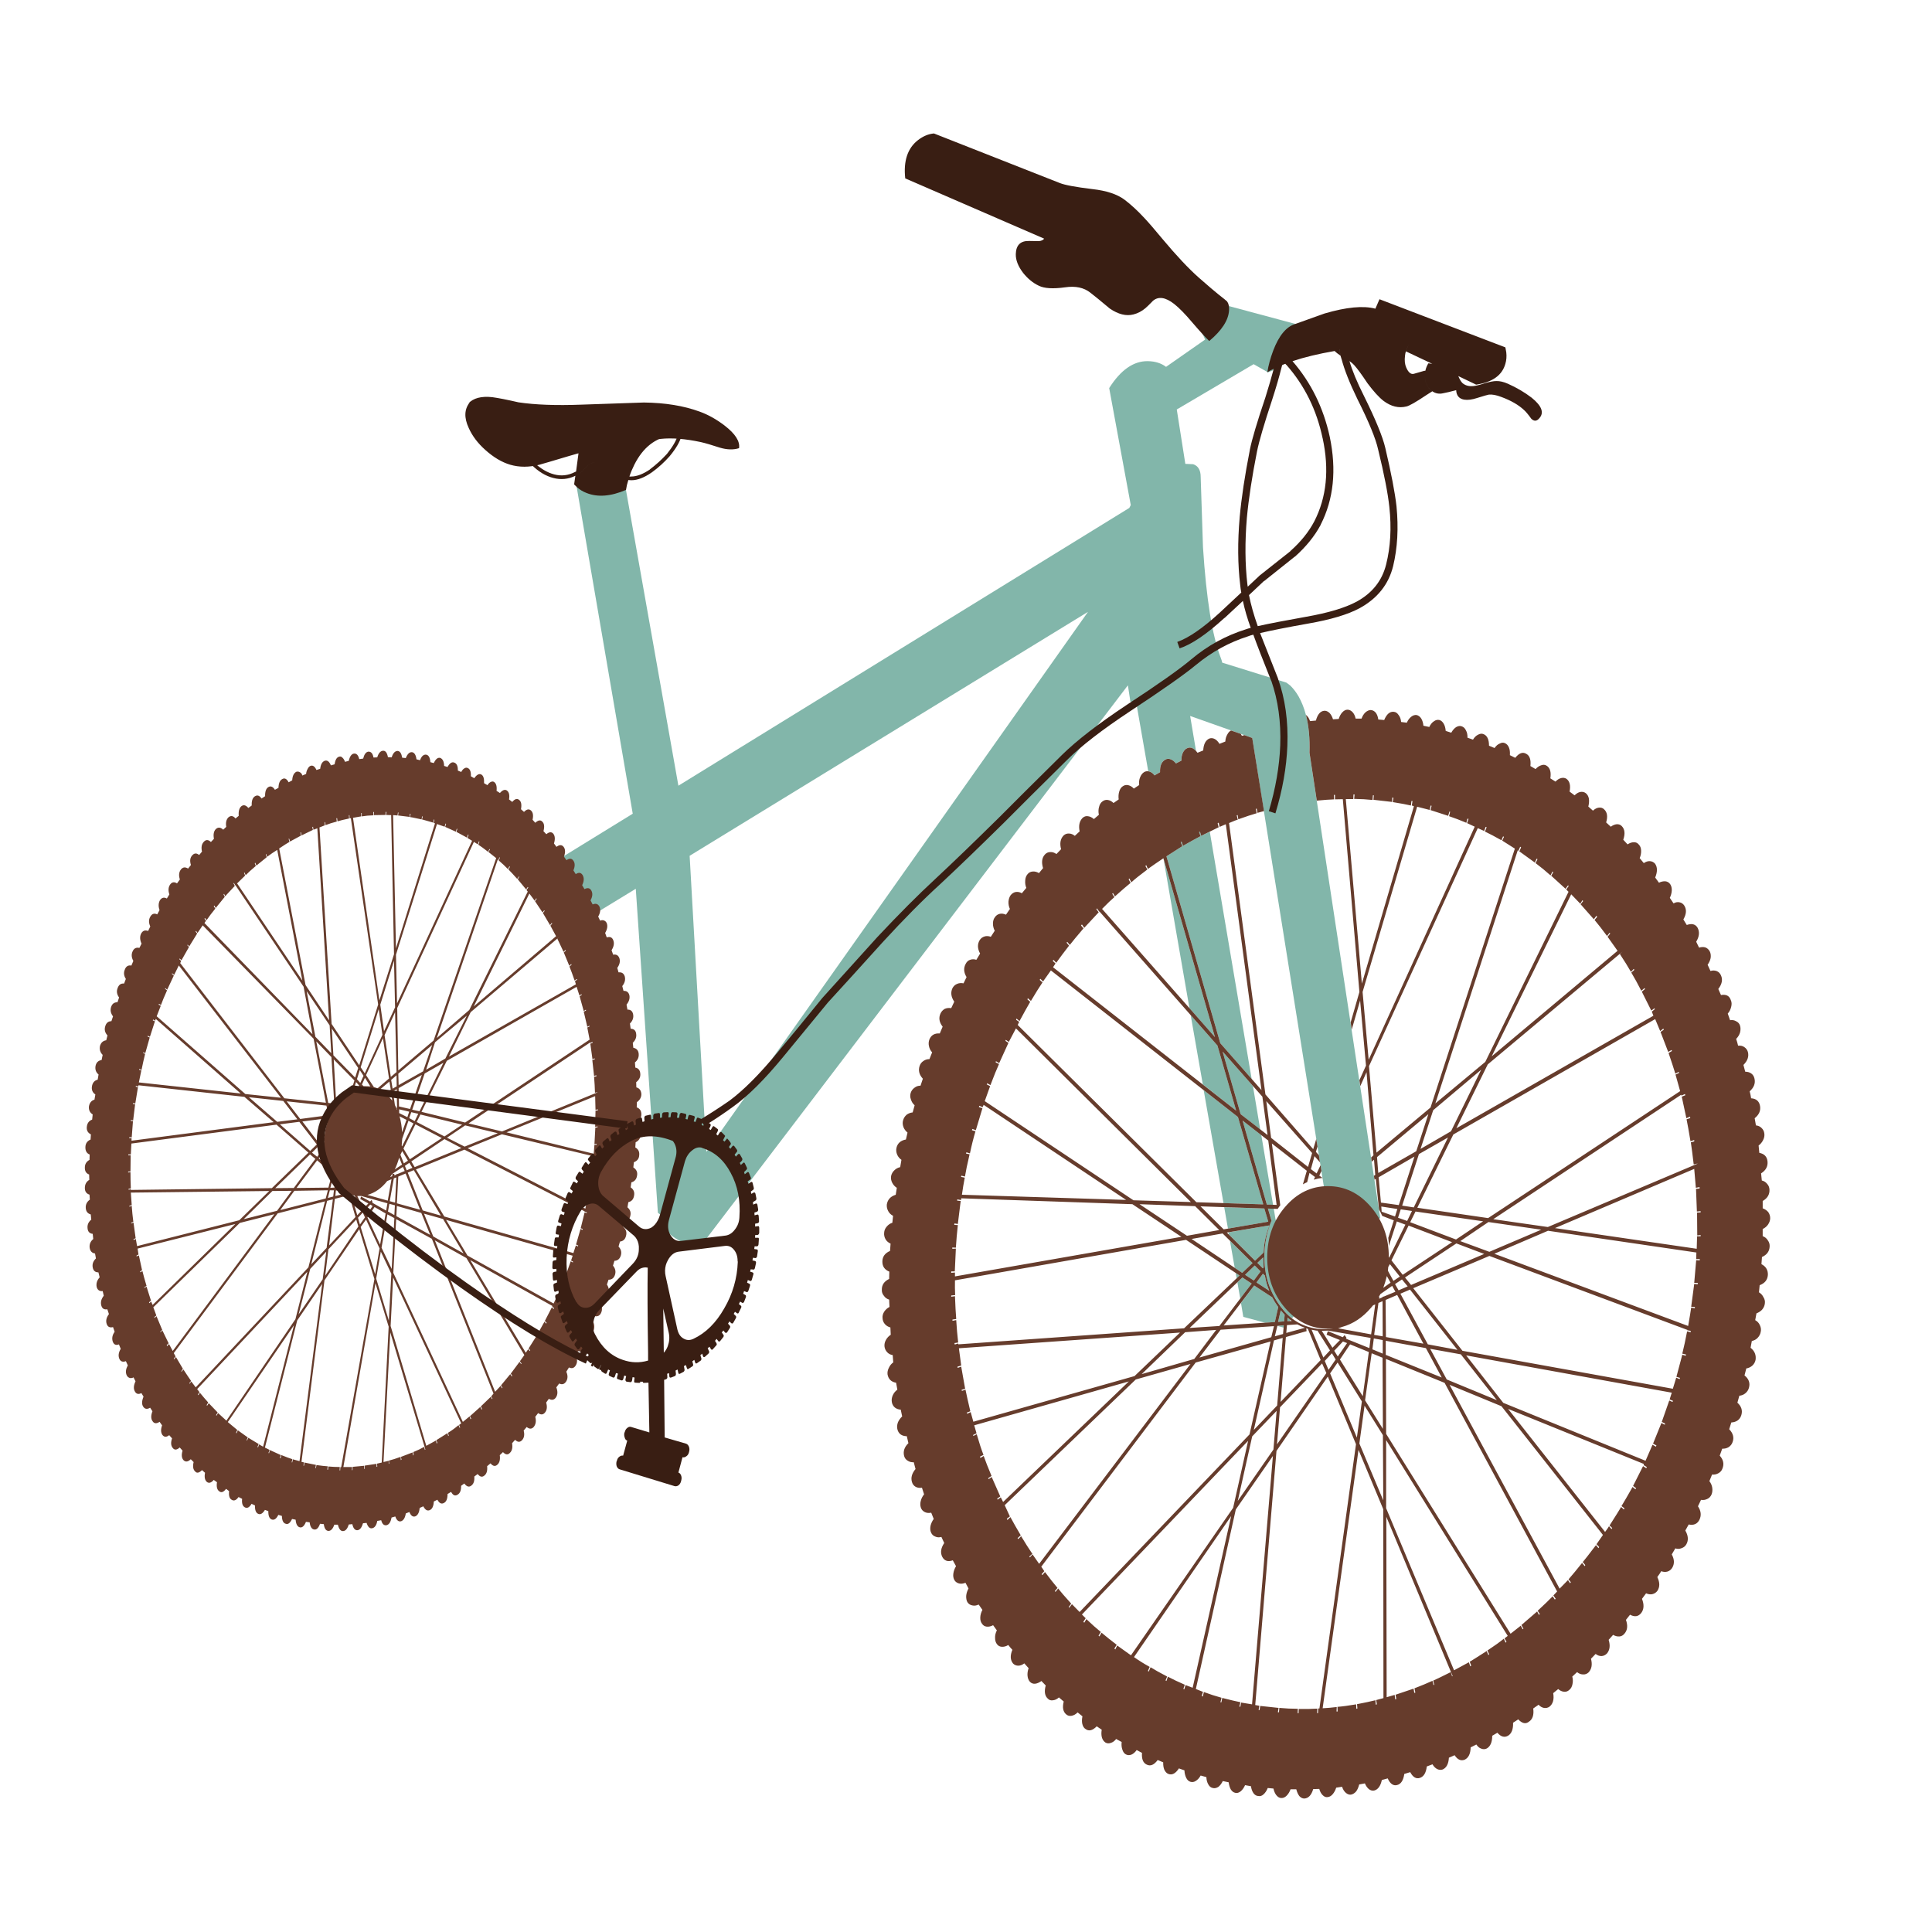 <?xml version="1.0" encoding="utf-8"?>
<!-- Generator: Adobe Illustrator 16.0.0, SVG Export Plug-In . SVG Version: 6.00 Build 0)  -->
<!DOCTYPE svg PUBLIC "-//W3C//DTD SVG 1.1//EN" "http://www.w3.org/Graphics/SVG/1.1/DTD/svg11.dtd">
<svg version="1.1" id="Layer_1" xmlns="http://www.w3.org/2000/svg" xmlns:xlink="http://www.w3.org/1999/xlink" x="0px" y="0px"
	 width="400px" height="400px" viewBox="0 0 400 400" enable-background="new 0 0 400 400" xml:space="preserve">
<g>
	<path fill="#82B6AA" d="M248.771,68.611l5.5-5.281l14.031,3.765c0.811,3.274,0.083,5.933-2.181,7.974
		c-0.715,0.59-1.525,1.108-2.436,1.55l-1.145,0.479L259.55,75.4l-15.911,9.377l1.771,11.26l1.626,0.073
		c1.032,0.346,1.551,1.22,1.551,2.622l0.479,14.582c0.689,10.657,1.907,18.261,3.654,22.816c0.148,0.37,0.259,0.724,0.333,1.069
		l13.291,4.134l0.776,0.59c0.637,0.615,1.217,1.366,1.732,2.252c0.638,1.133,1.142,2.399,1.515,3.803
		c0.588,2.266,0.836,4.873,0.736,7.826l14.656,96.354c-1.155,1.082-2.475,1.869-3.949,2.362c-2.979,0.936-5.24-0.085-6.792-3.064
		l-1.219-7.604v-0.038l-14.547-91.036l-12.847-4.541l1.218,7.236c-0.221-0.246-0.454-0.431-0.702-0.555
		c-0.417-0.196-0.812-0.196-1.182,0c-0.368,0.172-0.665,0.505-0.887,0.997c-0.196,0.467-0.283,0.984-0.258,1.551l-1.143,0.591
		c-0.319-0.418-0.678-0.703-1.071-0.849c-0.418-0.173-0.8-0.148-1.145,0.075c-0.763,0.418-1.12,1.278-1.069,2.583l-1.145,0.664
		c-0.318-0.418-0.688-0.688-1.108-0.812c-0.072-0.024-0.134-0.037-0.185-0.037l-2.51-14.361l-1.182-0.037
		c-0.172-1.132-0.343-2.262-0.518-3.395l-88.785,116.547c-4.134-1.181-6.595-2.782-7.383-4.8c-0.195-0.591-0.246-1.169-0.146-1.735
		l-0.996-0.812l-4.578-67.077l-10.706,6.534l-5.278-12.626l15.356-9.451l-11.702-68.187c1.157-2.02,3.162-2.744,6.017-2.177
		c1.429,0.296,2.744,0.787,3.952,1.478l11.184,63.09l93.361-57.515c0.098-0.197,0.197-0.395,0.296-0.591l-4.466-24.218
		c2.386-3.765,5.057-5.624,8.01-5.575c1.502,0.025,2.756,0.418,3.765,1.181l8.083-5.648L248.771,68.611z M244.454,174.338
		l0.185-0.075l0.296,0.848c1.6-0.912,2.806-1.575,3.619-1.993l-0.296-0.848l0.184-0.076l0.258,0.849l1.772-0.849l8.674,51.204
		l-6.496-7.42l-11.148-38.688l3.284-2.104L244.454,174.338z M246.263,208.743l-5.391-31.046l10.67,37.028L246.263,208.743z
		 M252.059,216.46l3.877,13.476l-6.905-5.427l-2.51-14.323L252.059,216.46z M260.917,233.849l-4.061-3.175l-3.729-12.957
		l6.278,7.125L260.917,233.849z M256.302,231.263l5.242,18.089l-8.231-0.258l-4.099-23.369L256.302,231.263z M253.461,249.944
		l8.307,0.258l0.813,2.73l-8.344,1.439L253.461,249.944z M254.346,255.149l8.455-1.438v0.036c-0.565,1.43-0.936,2.904-1.107,4.431
		l-0.074,1.145l-1.773,1.697l-5.427-5.428L254.346,255.149z M263.724,250.238l0.37,2.326l6.495-1.588l4.911,13.18l-8.009,8.788
		c-1.136-0.887-2.143-2.02-3.028-3.397c-2.165-3.322-3.025-7.138-2.584-11.444c0.222-1.969,0.676-3.765,1.365-5.391l-0.737-2.51
		L263.724,250.238z M262.283,249.391l-5.021-17.389l3.876,2.991l2.438,14.47L262.283,249.391z M259.59,265.116l-1.811-1.181
		l1.993-1.921l1.218,1.221L259.59,265.116z M261.877,264.081c0.197,1.157,0.506,2.217,0.924,3.174l-2.659-1.735l1.329-1.808
		L261.877,264.081z M261.471,262.605l-1.145-1.143l1.218-1.145l0.075,2.068L261.471,262.605z M263.945,273.717l-1.993,0.149
		l-4.54-1.221l-0.48-2.879l2.731-3.617l3.728,2.436c0.297,0.591,0.715,1.269,1.256,2.029L263.945,273.717z M267.195,273.275
		l-0.222,0.26h-0.444l0.038-0.739L267.195,273.275z M265.975,272.205l-0.11,1.366l-1.255,0.111l0.553-2.401L265.975,272.205z
		 M255.64,262.497l-0.997-5.612l4.688,4.615l-2.141,2.029L255.64,262.497z M142.783,177.182l3.471,61.281l79.002-111.785
		L142.783,177.182z M264.461,274.528v-0.036l1.329-0.111l-0.037,0.48L264.461,274.528z M256.635,264.081l-0.59,0.593l-0.222-1.108
		L256.635,264.081z M256.784,268.884l-0.591-3.361l1.032-1.033l1.92,1.257L256.784,268.884z"/>
	<path fill="#663C2C" d="M296.726,229.86l-2.619,8.01l6.31-3.654l6.239-12.734L296.726,229.86z M291.337,252.785l0.997-2.068
		l-2.326-0.333l-0.556,1.735L291.337,252.785z M290.301,249.611l2.402,0.369l7.087-14.471l-6.017,3.435L290.301,249.611z
		 M293.071,250.831l-1.105,2.214l9.485,3.58l5.614-3.765L293.071,250.831z M285.429,243.742l0.48,5.242l3.694,0.515l3.246-10.041
		L285.429,243.742z M285.984,249.796l0.071,1.072l2.769,0.995l0.479-1.551L285.984,249.796z M285.099,239.569l0.257,3.285
		l7.864-4.503l2.51-7.68L285.099,239.569z M319.098,254.596l-10.928-1.588l-5.831,3.952l6.017,2.214L319.098,254.596z
		 M346.345,287.526c0.44-1.43,0.674-2.192,0.698-2.29l0.703,0.297l0.075-0.259l-0.737-0.221l1.219-4.576l0.702,0.221l0.071-0.258
		l-0.773-0.184c0.346-1.402,0.679-2.941,0.995-4.613l0.739,0.185l0.038-0.222l-0.258-0.111l-0.479-0.075l0.035-0.072l-41.013-15.321
		l-15.765,6.681l10.191,12.959L346.345,287.526z M345.679,289.74l0.442-1.402l-42.565-7.717l7.676,9.819l29.461,11.997l1.443-3.321
		l0.701,0.405l0.109-0.258l-0.702-0.368l1.734-4.283l0.702,0.37l0.037-0.258l-0.664-0.333l1.55-4.431l0.666,0.296l0.113-0.221
		L345.679,289.74z M351.177,260.907l0.741,0.036v-0.257h-0.741l0.04-1.366l-30.716-4.504l-11.114,4.762l40.127,14.95
		c0.296-1.673,0.506-2.939,0.629-3.803l0.739,0.148l0.037-0.258l-0.776-0.073l0.63-4.727l0.702,0.075l0.073-0.258l-0.775-0.038
		C351.042,262.497,351.177,260.932,351.177,260.907z M351.142,246.141l0.739-0.073v-0.296l-0.775,0.148l-0.333-3.913l-28.833,12.256
		l29.349,4.282l0.075-2.584h0.737v-0.257l-0.704,0.073l-0.037-4.726l0.737-0.036v-0.258l-0.773,0.075L351.142,246.141z
		 M348.188,227.055l0.739-0.295l-0.073-0.259l-0.737,0.333l-0.04-0.185l-38.908,25.769l11.292,1.624l30.974-13.106v-0.037
		l-0.772,0.185c-0.223-1.919-0.421-3.443-0.591-4.576l0.701-0.185v-0.296l-0.776,0.258c-0.317-1.944-0.591-3.459-0.811-4.543
		l0.774-0.258l-0.071-0.296l-0.741,0.333L348.188,227.055z M265.016,291.364l-0.628,7.679l10.225-14.767l-0.889-1.992
		L265.016,291.364z M268.854,354.714l0.038-0.887c1.45,0.023,2.732,0,3.841-0.075l-0.04,0.923h0.187l0.037-0.96h0.258l7.569-54.711
		l-5.835-13.993l-10.629,15.394l-4.396,52.607l0.848,0.147l-0.148,0.848l0.186,0.075l0.147-0.887l3.802,0.408l-0.147,0.884
		l0.223,0.039l0.075-0.923c1.304,0.121,2.58,0.185,3.837,0.185l-0.036,0.887L268.854,354.714z M238.213,345.188
		c0.739,0.468,1.884,1.107,3.433,1.921l-0.333,0.812l0.185,0.109l0.295-0.887c1.032,0.542,2.201,1.097,3.507,1.662l-0.295,0.849
		l0.185,0.111l0.258-0.887l1.478,0.554l7.974-35.552l-20.12,29.202c1.011,0.715,2.093,1.391,3.25,2.029l-0.37,0.849l0.186,0.11
		L238.213,345.188z M255.307,312.186l3.101-13.879l-34.406,35.956l0.776,0.774l-0.48,0.739l0.186,0.185l0.442-0.738
		c1.133,1.083,2.128,1.968,2.991,2.659l-0.481,0.774l0.186,0.148l0.441-0.775c0.839,0.714,1.884,1.551,3.139,2.51l-0.481,0.776
		l0.186,0.184l0.405-0.812l2.843,2.029L255.307,312.186z M263.539,301.442l-7.679,11.074l-8.271,37.174l1.478,0.593l-0.258,0.849
		l0.221,0.111l0.222-0.924c1.181,0.442,2.398,0.839,3.653,1.182l-0.221,0.924l0.184,0.035l0.185-0.922
		c1.626,0.417,2.88,0.714,3.767,0.887l-0.221,0.887l0.186,0.074l0.184-0.887l2.253,0.369L263.539,301.442z M259.255,297.381
		l-2.989,13.364l7.383-10.633l0.665-8.01L259.255,297.381z M201.703,295.094l0.479,1.66l-0.702,0.333l0.038,0.221l0.702-0.369
		c0.516,1.796,0.984,3.224,1.402,4.282l-0.738,0.369l0.111,0.258l0.666-0.405c0.393,1.107,0.933,2.486,1.624,4.134l-0.701,0.48
		l0.11,0.185l0.628-0.442l1.772,4.022l-0.628,0.444l0.073,0.222l0.666-0.479l0.479,0.96l26.026-24.956L201.703,295.094z
		 M202.664,229.196l0.738,0.258l-1.366,4.541l-0.702-0.259l-0.112,0.259l0.739,0.221c-0.441,1.501-0.824,3.027-1.143,4.578
		l-0.739-0.221l-0.074,0.258l0.738,0.147c-0.467,1.993-0.787,3.531-0.96,4.615l-0.738-0.185l-0.075,0.258l0.775,0.148
		c-0.222,1.133-0.418,2.313-0.59,3.545l33.999,1.069l-29.496-19.675l-0.224,0.479l-0.664-0.297L202.664,229.196z M244.6,256.071
		l-10.151-6.756l-35.438-1.219l-0.036,0.37l-0.775-0.148l-0.036,0.259l0.739,0.072l-0.591,4.763l-0.702-0.111l-0.037,0.296
		l0.739,0.037c-0.174,1.551-0.31,3.113-0.408,4.688l-0.739-0.036v0.258l0.739-0.037l-0.221,4.727h-0.741v0.297l0.775-0.075v0.812
		L244.6,256.071z M246.483,282.393l-11.334,3.213l-27.135,26.026l1.071,2.326l-0.626,0.479l0.109,0.258l0.629-0.591
		c0.591,1.108,1.305,2.362,2.142,3.765l-0.664,0.591l0.146,0.185l0.593-0.59c0.812,1.354,1.586,2.573,2.325,3.654l-0.627,0.552
		l0.111,0.185l0.552-0.628l1.366,1.956L246.483,282.393z M234.892,284.904l9.415-9.007l-45.777,3.248l0.479,3.582l-0.774,0.222
		l0.036,0.257l0.738-0.257l0.812,4.579l-0.738,0.221l0.074,0.221l0.738-0.258c0.196,0.984,0.529,2.475,0.998,4.468l-0.739,0.294
		l0.112,0.222l0.701-0.333l0.556,1.992L234.892,284.904z M263.059,277.741l-15.506,4.355l-31.97,42.271l0.629,0.923l-0.554,0.63
		l0.146,0.184l0.554-0.629c0.937,1.257,1.797,2.351,2.585,3.286l-0.555,0.666l0.148,0.146l0.554-0.699
		c0.542,0.714,1.438,1.759,2.695,3.137l-0.518,0.702l0.111,0.148l0.554-0.738l1.588,1.623l35.181-36.769L263.059,277.741z
		 M265.57,277.005l-1.81,0.516l-4.171,18.531l4.835-5.058L265.57,277.005z M270.442,275.011l0.075,0.59l-4.285,1.219l-1.105,13.436
		l8.306-8.676l-2.657-6.46L270.442,275.011z M266.454,274.347l-0.146,1.623l3.877-1.069c-0.468-0.147-0.997-0.382-1.59-0.701
		L266.454,274.347z M265.642,276.191l0.148-1.811l-1.329,0.111v0.036l-0.516,2.142L265.642,276.191z M246.3,274.938l6.164-0.407
		l6.682-8.784l-1.92-1.257L246.3,274.938z M251.799,275.343l-6.423,0.479l-9.007,8.676l10.89-3.138L251.799,275.343z
		 M252.723,275.305l-4.394,5.76l14.877-4.21l0.555-2.289L252.723,275.305z M246.705,256.514l10.484,7.016l2.141-2.029l-6.202-6.129
		L246.705,256.514z M256.635,264.081l-11.074-7.383l-47.845,8.38c-0.024,1.058-0.013,2.08,0.038,3.063l-0.812,0.074v0.257
		l0.775-0.109c0.074,1.969,0.16,3.543,0.258,4.725l-0.776,0.112v0.258l0.776-0.149c0.1,1.624,0.232,3.176,0.405,4.651l-0.774,0.11
		l0.073,0.297l0.701-0.222l0.037,0.185l46.737-3.321L256.635,264.081z M265.975,272.205l-0.813-0.924l-0.551,2.401l1.253-0.111
		L265.975,272.205z M266.529,273.535l0.92-0.039l-0.886-0.702L266.529,273.535z M263.945,273.717l0.701-3.101
		c-0.541-0.761-0.959-1.438-1.256-2.029l-3.728-2.436l-6.313,8.271L263.945,273.717z M261.877,264.081l-0.406-0.369l-1.329,1.808
		l2.659,1.735C262.383,266.298,262.074,265.24,261.877,264.081z M261.471,262.605l0.148-0.221l-0.075-2.068l-1.218,1.145
		L261.471,262.605z M259.59,265.116l1.402-1.881l-1.218-1.221l-1.993,1.921L259.59,265.116z M262.283,249.391l2.03,0.072
		l-1.735-13.327l-5.315-4.135L262.283,249.391z M262.801,253.745v-0.036l-8.788,1.478l5.833,5.833l1.773-1.697l0.074-1.146
		C261.865,256.649,262.235,255.175,262.801,253.745z M252.427,254.669l-4.984-4.948l-11.519-0.405l9.821,6.535L252.427,254.669z
		 M248.552,249.76l4.799,4.763l9.229-1.587l-0.813-2.731L248.552,249.76z M262.174,227.977l0.997,7.606l7.64,6.018l0.849-2.88
		L262.174,227.977z M262.432,234.993l-1.069-7.938l-8.234-9.338l3.729,12.957L262.432,234.993z M227.103,188.071l-0.111,0.148
		l0.479,0.666l-2.992,3.213l-0.479-0.703l-0.185,0.222l0.518,0.59c-1.305,1.526-2.253,2.669-2.843,3.432l-0.518-0.626l-0.148,0.147
		l0.515,0.628c-0.959,1.229-1.844,2.41-2.658,3.545l-0.552-0.591l-0.185,0.185l0.591,0.554l-0.516,0.776l37.914,29.681
		l-3.876-13.476l-24.402-27.725l-0.036,0.037L227.103,188.071z M234.226,182.681l-0.406-0.812l-0.146,0.185l0.406,0.739
		c-0.739,0.59-1.82,1.526-3.249,2.804l-0.406-0.703l-0.148,0.149l0.442,0.699c-0.591,0.494-1.438,1.305-2.547,2.438l23.37,26.543
		l-10.67-37.028c-1.182,0.788-2.253,1.526-3.213,2.214l-0.333-0.775l-0.185,0.148l0.406,0.738
		C236.024,181.157,234.915,182.042,234.226,182.681z M252.501,171.2l-0.185-0.887c-0.097,0.05-0.172,0.1-0.221,0.149l0.221,0.812
		l-3.617,1.772l-0.258-0.849l-0.184,0.076l0.296,0.848c-0.812,0.418-2.02,1.081-3.619,1.993l-0.296-0.848l-0.185,0.075l0.331,0.848
		l-3.284,2.105l11.148,38.688l8.527,9.708l-7.383-55.043L252.501,171.2z M210.377,211.145l0.628,0.406l-0.295,0.663l36.991,36.694
		l13.843,0.443l-5.242-18.089l-38.727-30.345l-1.623,2.287l-0.554-0.552l-0.148,0.222l0.591,0.518
		c-0.666,0.983-1.465,2.262-2.398,3.84l-0.629-0.556l-0.11,0.223l0.591,0.515c-0.615,1.058-1.354,2.387-2.216,3.986l-0.627-0.516
		L210.377,211.145z M208.865,215.721l-0.629-0.442l-0.072,0.222l0.627,0.406l-1.921,4.208l-0.666-0.405l-0.072,0.222l0.702,0.369
		c-0.442,0.959-1.033,2.411-1.772,4.355l-0.662-0.37l-0.112,0.222l0.702,0.369l-1.108,3.101l30.79,20.526l11.886,0.369
		l-36.216-35.956L208.865,215.721z M346.083,217.384l-0.701,0.405l-1.586-4.136l0.662-0.442l-0.071-0.258l-0.666,0.517l-1.032-2.473
		l-41.79,23.885l-7.458,15.171l14.656,2.142l39.759-26.286l-0.959-3.432l0.737-0.333l-0.072-0.221l-0.701,0.37
		c-0.373-1.206-0.836-2.632-1.403-4.282l0.702-0.406L346.083,217.384z M338.368,200.809l-0.109-0.222l-0.591,0.629
		c-0.618-1.083-1.379-2.313-2.291-3.691l0.556-0.515l-27.912,23.366l-6.494,13.217l40.791-23.295l-0.33-0.848l0.628-0.516
		l-0.075-0.185l-0.662,0.48l-1.958-3.913l0.666-0.554l-0.113-0.185l-0.664,0.552c-0.737-1.45-1.427-2.705-2.069-3.765
		L338.368,200.809z M327.626,186.373l-0.442,0.739l-1.883-1.956l-16.465,33.556l26.062-21.855l-2.069-2.916l0.554-0.665
		l-0.146-0.148l-0.515,0.666c-0.938-1.28-1.8-2.388-2.585-3.323l0.552-0.665l-0.185-0.185l-0.518,0.702l-2.735-3.102l0.521-0.663
		L327.626,186.373z M280.446,164.48h-0.222l-0.035,0.96h-1.555l3.326,38.208l10.777-36.731l-0.439-0.147l0.146-0.923h-0.222
		l-0.111,0.923c-0.837-0.197-2.093-0.431-3.766-0.703l0.146-0.887l-0.218-0.073l-0.073,0.923l-3.843-0.442l0.075-0.924h-0.187
		l-0.071,0.96c-1.11-0.124-2.376-0.197-3.806-0.222L280.446,164.48z M314.373,176.146l-0.146-0.072l-17.055,52.384l10.338-8.602
		l17.238-35.219l-0.478-0.48l0.516-0.739l-0.146-0.109l-0.516,0.702l-2.957-2.694l0.408-0.739l-0.146-0.148l-0.408,0.812
		c-0.983-0.887-2.018-1.735-3.1-2.546l0.406-0.813l-0.185-0.109l-0.369,0.812c-0.519-0.393-1.589-1.169-3.214-2.326l0.37-0.812
		l-0.185-0.148L314.373,176.146z M303.813,169.501l-0.218,0.849c-1.28-0.542-2.474-0.996-3.584-1.366l0.223-0.924l-0.147-0.039
		l-0.257,0.887l-3.657-1.184l0.221-0.885l-0.183-0.074l-0.222,0.922l-2.585-0.663l-11.295,38.354l1.255,14.03l21.963-48.251
		l-1.585-0.738l0.295-0.887L303.813,169.501z M311.382,173.268l-0.184-0.111l-0.333,0.812c-1.352-0.763-2.497-1.365-3.433-1.809
		l0.368-0.887l-0.22-0.075l-0.295,0.848l-1.328-0.59l-22.522,49.284l1.554,17.904l11.186-9.342l17.461-53.603l-2.62-1.66
		L311.382,173.268z M322.051,161.825c0.369-0.395,0.763-0.64,1.182-0.739c0.394-0.097,0.753-0.048,1.07,0.148
		c0.689,0.493,0.911,1.377,0.665,2.659l1.033,0.775c0.395-0.394,0.789-0.629,1.183-0.703c0.442-0.076,0.825,0.013,1.142,0.257
		c0.664,0.542,0.837,1.466,0.52,2.769l0.959,0.848c0.393-0.37,0.801-0.579,1.219-0.627c0.442-0.048,0.799,0.061,1.068,0.333
		c0.666,0.591,0.813,1.501,0.444,2.732l0.959,0.887c0.395-0.296,0.803-0.467,1.223-0.517c0.442-0.023,0.799,0.11,1.068,0.406
		c0.616,0.639,0.716,1.575,0.296,2.807l0.89,0.96c0.442-0.296,0.872-0.442,1.292-0.442c0.416-0.024,0.761,0.136,1.033,0.479
		c0.295,0.296,0.457,0.701,0.478,1.22c0.027,0.542-0.071,1.069-0.296,1.586l0.849,1.034c0.445-0.296,0.866-0.43,1.257-0.406
		c0.418,0.024,0.774,0.197,1.069,0.517c0.516,0.714,0.529,1.673,0.038,2.878l0.777,1.072c0.439-0.221,0.886-0.321,1.325-0.296
		c0.421,0.048,0.751,0.246,0.999,0.59c0.246,0.369,0.354,0.812,0.331,1.329c-0.027,0.494-0.16,0.997-0.406,1.514l0.775,1.145
		c0.418-0.246,0.838-0.321,1.254-0.221c0.395,0.074,0.716,0.296,0.961,0.663c0.52,0.813,0.456,1.772-0.184,2.881l0.703,1.145
		c1.057-0.37,1.808-0.173,2.25,0.591c0.445,0.859,0.345,1.82-0.296,2.879l0.591,1.219c0.491-0.149,0.932-0.161,1.328-0.037
		c0.368,0.147,0.664,0.418,0.886,0.812c0.198,0.394,0.258,0.849,0.187,1.365c-0.1,0.492-0.308,0.961-0.629,1.402l0.591,1.294
		c0.466-0.148,0.908-0.134,1.328,0.036c0.393,0.173,0.676,0.469,0.849,0.887c0.394,0.86,0.212,1.796-0.556,2.805l0.556,1.257
		c1.058-0.197,1.735,0.147,2.029,1.032c0.198,0.418,0.222,0.896,0.075,1.438c-0.123,0.517-0.356,0.973-0.702,1.367l0.48,1.365
		c0.465-0.073,0.886,0,1.256,0.221c0.416,0.197,0.686,0.506,0.809,0.924c0.127,0.418,0.127,0.887,0,1.402
		c-0.148,0.491-0.418,0.936-0.809,1.33c0.171,0.492,0.304,0.959,0.402,1.402c0.518-0.049,0.949,0.048,1.294,0.296
		c0.369,0.246,0.615,0.578,0.735,0.996c0.248,0.934-0.057,1.833-0.921,2.695l0.372,1.402c0.492,0,0.908,0.124,1.253,0.369
		c0.345,0.248,0.564,0.603,0.666,1.071c0.22,0.96-0.113,1.833-0.999,2.622c0.125,0.443,0.22,0.924,0.297,1.438
		c1.059,0.074,1.673,0.604,1.846,1.588c0.172,0.96-0.196,1.811-1.108,2.547l0.26,1.478c0.466,0.049,0.849,0.221,1.144,0.516
		c0.345,0.32,0.543,0.702,0.591,1.145c0.073,0.467-0.014,0.936-0.258,1.402c-0.222,0.442-0.531,0.813-0.924,1.108l0.147,1.514
		c1.034,0.196,1.599,0.787,1.698,1.771c0.101,1.033-0.345,1.858-1.33,2.475l0.15,1.478c0.44,0.099,0.811,0.333,1.106,0.702
		c0.295,0.32,0.455,0.714,0.478,1.181c0.05,1.009-0.416,1.796-1.401,2.362v1.514c0.466,0.173,0.849,0.431,1.144,0.775
		c0.27,0.395,0.406,0.813,0.406,1.256c0,0.445-0.148,0.888-0.444,1.33c-0.27,0.394-0.64,0.702-1.109,0.923v1.478
		c0.468,0.17,0.824,0.467,1.072,0.885c0.271,0.37,0.395,0.788,0.37,1.257c-0.049,1.009-0.578,1.735-1.589,2.178l-0.111,1.477
		c0.936,0.493,1.38,1.243,1.33,2.254c-0.073,1.009-0.641,1.71-1.698,2.104l-0.147,1.477c0.419,0.248,0.726,0.578,0.922,0.997
		c0.271,0.418,0.371,0.861,0.296,1.329c-0.048,0.466-0.246,0.899-0.591,1.293c-0.317,0.32-0.702,0.565-1.144,0.739l-0.258,1.402
		c0.446,0.244,0.763,0.59,0.961,1.032c0.22,0.467,0.285,0.924,0.187,1.365c-0.075,0.467-0.285,0.885-0.63,1.255
		c-0.317,0.345-0.726,0.565-1.22,0.666l-0.259,1.402c0.836,0.663,1.181,1.499,1.036,2.508c-0.099,0.469-0.321,0.863-0.666,1.183
		c-0.37,0.321-0.789,0.516-1.255,0.591l-0.37,1.439c0.89,0.714,1.195,1.563,0.924,2.548c-0.125,0.465-0.371,0.848-0.737,1.145
		c-0.345,0.296-0.764,0.466-1.257,0.515l-0.402,1.439c0.837,0.763,1.106,1.623,0.811,2.583c-0.295,0.936-0.985,1.438-2.071,1.515
		l-0.439,1.401c0.809,0.837,1.046,1.724,0.701,2.659c-0.148,0.444-0.432,0.802-0.852,1.071c-0.391,0.221-0.823,0.321-1.293,0.296
		l-0.515,1.439c0.763,0.859,0.947,1.76,0.551,2.695c-0.146,0.42-0.429,0.738-0.849,0.96c-0.393,0.223-0.824,0.309-1.292,0.26
		l-0.551,1.365c0.317,0.42,0.515,0.875,0.591,1.365c0.071,0.517,0.023,0.985-0.149,1.402c-0.196,0.443-0.493,0.752-0.886,0.924
		c-0.395,0.197-0.824,0.258-1.292,0.186l-0.63,1.329c0.638,0.962,0.737,1.896,0.297,2.806c-0.446,0.861-1.182,1.182-2.218,0.961
		l-0.699,1.254c0.614,1.06,0.688,2.007,0.218,2.844c-0.218,0.394-0.551,0.665-0.995,0.812c-0.418,0.172-0.849,0.185-1.292,0.038
		l-0.737,1.255c0.566,1.032,0.591,1.968,0.071,2.807c-0.246,0.369-0.564,0.615-0.959,0.739c-0.416,0.121-0.849,0.097-1.293-0.076
		c-0.099,0.197-0.368,0.603-0.813,1.221c0.546,1.105,0.546,2.067,0,2.877c-0.27,0.346-0.626,0.566-1.07,0.666
		c-0.392,0.072-0.811,0.012-1.252-0.185l-0.851,1.145c0.466,1.183,0.421,2.155-0.146,2.916c-0.591,0.763-1.367,0.887-2.325,0.369
		l-0.848,1.069c0.416,1.182,0.321,2.13-0.298,2.845c-0.293,0.368-0.649,0.565-1.065,0.59c-0.446,0.024-0.876-0.085-1.295-0.333
		l-0.923,1.033c0.37,1.183,0.247,2.128-0.369,2.843c-0.319,0.321-0.691,0.493-1.107,0.517c-0.444,0-0.849-0.146-1.217-0.443
		l-0.964,0.997c0.317,1.207,0.146,2.155-0.517,2.843c-0.321,0.297-0.692,0.431-1.108,0.406c-0.444,0-0.86-0.16-1.255-0.481
		l-0.994,0.924c0.146,0.542,0.158,1.069,0.037,1.587c-0.099,0.516-0.321,0.911-0.666,1.181c-0.316,0.296-0.689,0.418-1.105,0.37
		c-0.42-0.049-0.813-0.233-1.182-0.555l-1.034,0.849c0.22,1.28-0.038,2.217-0.777,2.808c-0.316,0.221-0.688,0.306-1.107,0.257
		c-0.418-0.075-0.803-0.296-1.144-0.665l-1.106,0.774c0.171,1.33-0.124,2.239-0.888,2.731c-0.664,0.543-1.403,0.382-2.216-0.479
		l-1.07,0.701c0.048,1.304-0.283,2.192-0.994,2.66c-0.762,0.465-1.515,0.27-2.252-0.591l-1.07,0.626
		c0,1.304-0.368,2.181-1.107,2.622c-0.371,0.196-0.764,0.208-1.182,0.038c-0.37-0.123-0.701-0.404-0.997-0.849l-1.181,0.591
		c-0.024,1.306-0.431,2.154-1.219,2.545c-0.787,0.32-1.489,0.012-2.104-0.92l-1.181,0.516c-0.075,1.282-0.506,2.093-1.292,2.438
		c-0.373,0.123-0.739,0.095-1.11-0.075c-0.393-0.198-0.726-0.527-0.995-0.995l-1.181,0.442c-0.147,1.306-0.618,2.093-1.403,2.362
		c-0.789,0.273-1.465-0.125-2.029-1.182l-1.222,0.371c-0.193,1.329-0.689,2.091-1.474,2.291c-0.421,0.123-0.803,0.045-1.146-0.223
		c-0.319-0.245-0.591-0.63-0.813-1.146l-1.217,0.333c-0.27,1.255-0.801,1.982-1.587,2.179c-0.395,0.073-0.764-0.026-1.108-0.296
		c-0.345-0.297-0.614-0.689-0.813-1.181l-1.181,0.22c-0.147,0.591-0.357,1.07-0.627,1.438c-0.32,0.371-0.678,0.591-1.07,0.666
		c-0.37,0.046-0.725-0.075-1.07-0.37c-0.345-0.298-0.606-0.716-0.776-1.255l-1.217,0.185c-0.175,0.543-0.42,0.997-0.737,1.365
		c-0.321,0.371-0.678,0.567-1.074,0.591c-0.341,0.05-0.674-0.087-0.993-0.406c-0.321-0.317-0.553-0.749-0.703-1.292l-1.255,0.039
		c-0.371,1.253-0.983,1.905-1.845,1.954c-0.369,0-0.714-0.17-1.033-0.515c-0.271-0.371-0.479-0.837-0.628-1.403h-1.182
		c-0.198,0.543-0.468,0.982-0.813,1.328c-0.345,0.347-0.713,0.507-1.109,0.483c-0.369,0-0.714-0.2-1.031-0.595
		c-0.27-0.345-0.47-0.799-0.59-1.365l-1.185-0.111c-0.221,0.564-0.518,1.011-0.887,1.33c-0.319,0.295-0.676,0.404-1.069,0.329
		c-0.395-0.024-0.727-0.221-0.997-0.591c-0.27-0.391-0.441-0.872-0.518-1.439l-1.218-0.22c-0.245,0.545-0.542,0.959-0.887,1.257
		c-0.394,0.319-0.774,0.43-1.145,0.331c-0.369-0.073-0.676-0.308-0.924-0.702c-0.221-0.396-0.369-0.888-0.443-1.479l-1.218-0.257
		c-0.248,0.515-0.555,0.923-0.924,1.217c-0.42,0.245-0.8,0.32-1.145,0.222c-0.394-0.073-0.703-0.321-0.924-0.737
		c-0.248-0.42-0.382-0.924-0.405-1.515l-1.181-0.332c-0.273,0.491-0.604,0.863-0.997,1.109c-0.37,0.246-0.751,0.306-1.145,0.183
		c-0.37-0.123-0.651-0.391-0.849-0.811c-0.221-0.442-0.345-0.962-0.369-1.552l-1.145-0.404c-0.688,1.058-1.414,1.44-2.178,1.146
		c-0.346-0.127-0.629-0.421-0.848-0.889c-0.174-0.443-0.246-0.947-0.223-1.514l-1.145-0.479c-0.738,1.009-1.489,1.328-2.25,0.959
		c-0.764-0.345-1.096-1.155-0.999-2.436l-1.106-0.589c-0.319,0.468-0.688,0.787-1.107,0.959c-0.418,0.149-0.8,0.125-1.145-0.071
		c-0.321-0.174-0.552-0.491-0.702-0.961c-0.171-0.493-0.222-1.022-0.148-1.59l-1.143-0.626c-0.32,0.416-0.688,0.689-1.107,0.811
		c-0.395,0.146-0.763,0.125-1.109-0.075c-0.711-0.489-0.972-1.378-0.774-2.658l-1.032-0.701c-0.861,0.886-1.639,1.072-2.326,0.553
		c-0.321-0.196-0.542-0.553-0.666-1.07c-0.097-0.468-0.085-0.984,0.037-1.551l-0.997-0.812c-0.394,0.394-0.812,0.626-1.257,0.7
		c-0.417,0.075-0.774-0.011-1.069-0.258c-0.688-0.542-0.872-1.439-0.554-2.695l-0.996-0.849c-0.369,0.343-0.775,0.542-1.218,0.591
		c-0.443,0.073-0.8-0.037-1.07-0.333c-0.639-0.566-0.787-1.478-0.443-2.731l-0.888-0.923c-0.983,0.689-1.771,0.751-2.362,0.184
		c-0.296-0.319-0.467-0.738-0.515-1.253c-0.049-0.494,0.024-1.022,0.221-1.588l-0.887-0.996c-0.419,0.32-0.837,0.479-1.257,0.479
		c-0.417,0-0.775-0.148-1.069-0.442c-0.591-0.715-0.639-1.662-0.147-2.844c-0.395-0.418-0.676-0.751-0.849-0.995
		c-0.442,0.271-0.887,0.394-1.33,0.368c-0.418-0.023-0.751-0.196-0.995-0.518c-0.272-0.343-0.408-0.774-0.408-1.293
		c-0.025-0.541,0.099-1.071,0.369-1.586l-0.775-1.069c-0.467,0.244-0.911,0.343-1.329,0.296c-0.418-0.05-0.739-0.248-0.961-0.591
		c-0.27-0.343-0.393-0.787-0.369-1.329c0.024-0.518,0.172-1.035,0.443-1.55l-0.775-1.107c-0.467,0.222-0.897,0.282-1.293,0.186
		c-0.442-0.075-0.788-0.297-1.033-0.666c-0.196-0.345-0.282-0.788-0.258-1.329c0.049-0.519,0.209-1.021,0.481-1.514l-0.63-1.184
		c-0.467,0.196-0.911,0.246-1.328,0.147c-0.443-0.122-0.764-0.356-0.961-0.699c-0.221-0.395-0.296-0.849-0.221-1.366
		c0.074-0.516,0.258-1.021,0.554-1.514l-0.666-1.218c-1.032,0.369-1.771,0.111-2.213-0.776c-0.395-0.859-0.246-1.795,0.441-2.804
		l-0.591-1.257c-0.467,0.124-0.887,0.1-1.256-0.074c-0.418-0.146-0.715-0.432-0.886-0.85c-0.172-0.368-0.208-0.823-0.11-1.365
		c0.124-0.516,0.343-0.996,0.666-1.438l-0.519-1.293c-0.492,0.098-0.924,0.061-1.292-0.111c-0.42-0.197-0.703-0.506-0.849-0.924
		c-0.146-0.418-0.16-0.875-0.036-1.365c0.123-0.518,0.356-0.984,0.701-1.402l-0.444-1.367c-0.491,0.074-0.923,0.012-1.293-0.184
		c-0.394-0.222-0.65-0.552-0.774-0.997c-0.27-0.887-0.025-1.784,0.738-2.694l-0.369-1.403c-0.467,0.024-0.873-0.072-1.218-0.295
		c-0.394-0.223-0.654-0.556-0.774-0.997c-0.246-0.961,0.048-1.848,0.887-2.659l-0.333-1.438c-1.084-0.025-1.735-0.518-1.957-1.478
		c-0.1-0.42-0.061-0.875,0.109-1.365c0.197-0.467,0.494-0.886,0.888-1.255l-0.295-1.402c-0.469-0.024-0.875-0.173-1.22-0.443
		c-0.345-0.295-0.554-0.675-0.627-1.144c-0.075-0.442-0.012-0.899,0.185-1.366c0.222-0.49,0.541-0.887,0.96-1.181l-0.26-1.439
		c-1.009-0.172-1.6-0.751-1.772-1.735c-0.05-0.441,0.037-0.887,0.258-1.328c0.223-0.494,0.53-0.873,0.924-1.145l-0.111-1.515
		c-0.467-0.075-0.848-0.27-1.145-0.591c-0.32-0.345-0.505-0.739-0.555-1.183c-0.049-0.467,0.05-0.924,0.297-1.366
		s0.578-0.8,0.996-1.07l-0.073-1.514c-0.467-0.123-0.85-0.356-1.145-0.701c-0.296-0.344-0.453-0.752-0.48-1.219
		c-0.049-0.441,0.061-0.887,0.333-1.328c0.27-0.419,0.64-0.752,1.106-0.997l-0.074-1.515c-0.467-0.147-0.823-0.405-1.068-0.774
		c-0.321-0.37-0.469-0.788-0.445-1.255c-0.023-1.011,0.481-1.759,1.514-2.252l0.037-1.515c-0.984-0.394-1.466-1.107-1.438-2.141
		c0.024-0.984,0.554-1.697,1.587-2.142l0.111-1.514c-0.442-0.196-0.787-0.493-1.033-0.887c-0.247-0.442-0.345-0.899-0.296-1.366
		c0.023-0.467,0.196-0.887,0.516-1.256c0.321-0.394,0.714-0.666,1.181-0.812l0.147-1.439c-0.441-0.221-0.774-0.542-0.995-0.96
		c-0.248-0.442-0.345-0.911-0.297-1.402c0.171-1.009,0.787-1.675,1.845-1.992l0.222-1.439c-0.418-0.272-0.739-0.627-0.96-1.071
		c-0.222-0.442-0.297-0.897-0.222-1.366c0.098-0.467,0.318-0.86,0.663-1.182c0.346-0.345,0.751-0.565,1.22-0.665l0.258-1.514
		c-0.394-0.271-0.688-0.627-0.885-1.07c-0.198-0.467-0.247-0.936-0.147-1.402c0.221-0.959,0.875-1.538,1.956-1.735l0.333-1.438
		c-0.394-0.32-0.676-0.702-0.849-1.145c-0.17-0.49-0.197-0.947-0.075-1.365c0.124-0.467,0.37-0.861,0.739-1.182
		c0.369-0.271,0.787-0.43,1.254-0.48l0.406-1.478c-0.37-0.319-0.627-0.725-0.775-1.218c-0.172-0.443-0.185-0.9-0.036-1.365
		c0.147-0.443,0.418-0.8,0.812-1.07c0.345-0.27,0.751-0.405,1.22-0.405l0.479-1.439c-0.761-0.838-0.983-1.723-0.664-2.658
		c0.148-0.443,0.418-0.788,0.813-1.034c0.343-0.245,0.751-0.369,1.217-0.369l0.556-1.402c-0.346-0.369-0.567-0.812-0.666-1.329
		c-0.099-0.467-0.062-0.924,0.11-1.365c0.37-0.885,1.085-1.291,2.142-1.218l0.591-1.402c-0.715-0.912-0.86-1.82-0.443-2.732
		c0.197-0.418,0.494-0.738,0.888-0.96c0.395-0.173,0.836-0.221,1.329-0.147l0.63-1.33c-0.666-0.984-0.788-1.92-0.37-2.805
		c0.222-0.418,0.542-0.714,0.961-0.887c0.393-0.172,0.836-0.211,1.328-0.112l0.628-1.292c-0.591-0.96-0.651-1.871-0.185-2.731
		c0.221-0.442,0.529-0.727,0.924-0.849c0.417-0.147,0.848-0.147,1.292,0l0.774-1.29c-0.565-1.034-0.59-1.969-0.072-2.808
		c0.245-0.369,0.578-0.614,0.996-0.738c0.395-0.124,0.824-0.097,1.293,0.075l0.812-1.256c-0.245-0.467-0.369-0.961-0.369-1.478
		c0-0.543,0.136-0.984,0.406-1.329c0.246-0.37,0.591-0.604,1.032-0.703c0.395-0.076,0.812-0.012,1.257,0.184l0.812-1.181
		c-0.221-0.491-0.32-0.996-0.296-1.513c0.048-0.542,0.199-0.985,0.444-1.33c0.295-0.37,0.64-0.59,1.033-0.666
		c0.444-0.076,0.875,0.013,1.293,0.257l0.924-1.108c-0.197-0.493-0.271-1.009-0.223-1.55c0.027-0.518,0.186-0.948,0.481-1.293
		c0.27-0.345,0.64-0.53,1.106-0.554c0.418-0.024,0.838,0.085,1.257,0.333l0.848-1.033c-0.369-1.23-0.233-2.177,0.405-2.843
		c0.297-0.319,0.666-0.479,1.108-0.479c0.42-0.025,0.838,0.111,1.256,0.405l0.961-0.996c-0.319-1.206-0.146-2.153,0.517-2.841
		c0.321-0.297,0.688-0.431,1.106-0.406c0.42,0,0.826,0.16,1.22,0.479l0.997-0.924c-0.248-1.205-0.039-2.14,0.627-2.806
		c0.345-0.296,0.714-0.406,1.108-0.333c0.418,0.048,0.823,0.248,1.218,0.591l1.032-0.887c-0.124-0.566-0.112-1.106,0.037-1.623
		c0.123-0.517,0.356-0.9,0.701-1.145c0.346-0.271,0.728-0.37,1.146-0.296c0.417,0.074,0.802,0.283,1.145,0.626l1.069-0.738
		c-0.073-0.591-0.037-1.133,0.112-1.624c0.147-0.516,0.394-0.887,0.738-1.106c0.345-0.247,0.724-0.32,1.145-0.221
		c0.418,0.098,0.8,0.333,1.145,0.703l1.105-0.739c-0.072-0.566-0.012-1.096,0.186-1.586c0.196-0.494,0.467-0.849,0.812-1.069
		c0.271-0.173,0.565-0.234,0.887-0.186c0.049,0,0.111,0.012,0.185,0.037c0.42,0.124,0.79,0.394,1.107,0.812l1.145-0.663
		c-0.048-1.305,0.308-2.167,1.07-2.584c0.345-0.221,0.727-0.248,1.145-0.074c0.394,0.147,0.751,0.43,1.071,0.848l1.143-0.591
		c-0.023-0.566,0.063-1.084,0.258-1.551c0.221-0.491,0.518-0.823,0.887-0.997c0.37-0.196,0.762-0.196,1.182,0
		c0.247,0.124,0.481,0.309,0.702,0.555c0.1,0.099,0.196,0.221,0.297,0.369l1.183-0.479c0.072-1.305,0.504-2.128,1.29-2.475
		c0.37-0.123,0.739-0.085,1.108,0.112c0.369,0.197,0.688,0.528,0.96,0.997l1.218-0.479c0.025-0.566,0.171-1.069,0.442-1.513
		c0.197-0.37,0.442-0.629,0.739-0.776l2.029,0.703c0.073,0.124,0.147,0.257,0.221,0.405l0.518-0.148l1.624,0.591l2.437,15.136
		c-0.541,0.148-0.995,0.27-1.365,0.37l-0.147-0.887l-0.186,0.074l0.186,0.887c-1.035,0.296-2.302,0.715-3.804,1.257l-0.148-0.887
		l-0.185,0.076l0.222,0.887c-0.173,0.024-0.775,0.258-1.811,0.702l7.531,56.188l9.895,11.333l0.63-2.104l0.258,1.55l-0.333,1.108
		l0.626,0.7l0.223,1.478l-1.142-1.293l-0.739,2.694l1.181,0.888l0.811-1.697l0.187,1.182l-0.443,0.96l0.59,0.442
		c0.026,0,0.05,0,0.076,0v0.038c-0.619,0.074-1.222,0.197-1.812,0.37l0.257-0.554l-1.142-0.849l-0.481,1.92
		c-0.295,0.123-0.591,0.271-0.886,0.442l0.811-2.805l-7.235-5.647l1.733,12.734h0.038c-0.218,0.296-0.431,0.591-0.628,0.887v-0.073
		l-1.957-0.075l0.737,2.511c-0.687,1.625-1.142,3.422-1.364,5.39c-0.442,4.309,0.418,8.122,2.584,11.445
		c0.89,1.377,1.896,2.51,3.026,3.396c1.601,1.229,3.433,1.956,5.501,2.178c1.035,0.1,2.044,0.076,3.028-0.073
		c-0.345,0.025-0.701,0.037-1.072,0.037c-3.468,0-6.435-1.438-8.896-4.318c-2.461-2.88-3.69-6.363-3.69-10.448
		s1.229-7.567,3.69-10.445c2.462-2.881,5.429-4.319,8.896-4.319c3.473,0,6.438,1.438,8.899,4.319
		c2.461,2.878,3.69,6.348,3.69,10.409l0.073,0.074l3.357-6.829l-1.772-0.664l-1.658,5.095c0-0.566-0.038-1.133-0.113-1.696
		l1.146-3.619l-2.402-0.924c-0.194-0.466-0.416-0.91-0.662-1.328l-0.665-6.349l-0.258,0.185l-0.146-0.812l0.293-0.186l-0.258-3.137
		l-0.478,0.406l-0.113-0.888l0.479-0.442l-1.438-17.204l-1.292,2.881l-0.187-1.218l1.367-3.028l-1.217-13.477l-1.736,6.019
		l-0.222-1.478l1.812-6.312l-3.435-39.908l-1.623,0.036v-0.922h-0.222l0.039,0.922c-0.836,0.025-2.029,0.112-3.583,0.259
		l-1.511-9.931c0.096-2.955-0.15-5.563-0.739-7.825c0.024,0.023,0.05,0.048,0.074,0.072c0.345,0.272,0.602,0.676,0.776,1.22
		l1.217-0.111c0.345-1.281,0.924-1.957,1.736-2.03c0.368-0.024,0.726,0.124,1.07,0.442c0.317,0.321,0.564,0.763,0.735,1.329
		l1.181-0.072c0.173-0.567,0.419-1.021,0.737-1.367c0.345-0.369,0.702-0.552,1.072-0.552c0.393,0,0.749,0.173,1.068,0.516
		c0.296,0.32,0.506,0.763,0.629,1.329h1.219c0.2-0.542,0.466-0.972,0.811-1.293c0.37-0.32,0.737-0.479,1.109-0.479
		c0.393,0.025,0.737,0.209,1.033,0.554c0.271,0.37,0.443,0.836,0.517,1.402l1.221,0.11c0.516-1.23,1.182-1.796,1.992-1.699
		c0.391,0.026,0.724,0.248,0.995,0.666c0.295,0.369,0.466,0.848,0.52,1.439l1.181,0.147c0.22-0.517,0.516-0.923,0.886-1.218
		c0.371-0.296,0.753-0.42,1.144-0.369c0.395,0.099,0.716,0.345,0.962,0.738c0.243,0.418,0.392,0.912,0.443,1.478l1.217,0.257
		c0.248-0.542,0.567-0.935,0.964-1.181c0.368-0.27,0.749-0.356,1.142-0.257c0.345,0.099,0.638,0.356,0.888,0.775
		c0.22,0.394,0.356,0.887,0.404,1.478l1.146,0.37c0.295-0.516,0.626-0.897,0.995-1.145c0.42-0.246,0.801-0.307,1.144-0.185
		c0.395,0.124,0.689,0.394,0.886,0.812c0.25,0.442,0.36,0.959,0.333,1.55l1.144,0.406c0.295-0.491,0.651-0.836,1.068-1.032
		c0.395-0.222,0.765-0.258,1.109-0.112c0.761,0.296,1.142,1.096,1.142,2.401l1.146,0.479c0.321-0.467,0.678-0.775,1.07-0.923
		c0.391-0.221,0.761-0.248,1.106-0.075c0.37,0.172,0.64,0.479,0.813,0.923c0.172,0.418,0.229,0.934,0.184,1.551l1.108,0.554
		c0.789-0.984,1.538-1.268,2.251-0.848c0.737,0.37,1.033,1.22,0.889,2.547l1.067,0.627c0.371-0.394,0.752-0.651,1.144-0.775
		c0.417-0.17,0.801-0.146,1.144,0.076c0.716,0.442,0.974,1.317,0.775,2.622L322.051,161.825z M289.823,264.305l-2.067-2.584
		l-0.333,0.591c-0.023,0.272-0.048,0.53-0.073,0.775l1.144,2.104L289.823,264.305z M291.928,266.999l-1.991,0.849l5.684,10.486
		l6.13,1.143L291.928,266.999z M288.826,265.854l0.737,1.292l1.883-0.812l-1.182-1.439L288.826,265.854z M288.089,260.943
		l2.327,2.992l10.225-6.757l-9.008-3.434L288.089,260.943z M288.235,266.225l-2.434,1.698c-0.127,0.197-0.233,0.394-0.333,0.591
		h0.111l-0.04,0.37l0.702-0.297v-0.112l0.257-0.036l2.404-0.996L288.235,266.225z M338.738,308.125l-0.628-0.479l2.067-4.1
		l0.666,0.444l0.11-0.258l-0.664-0.406l0.073-0.222l-28.129-11.407l20.083,25.473c0.37-0.494,0.64-0.888,0.811-1.182l0.518,0.591
		l0.148-0.222l-0.554-0.518c1.257-1.968,2.056-3.249,2.4-3.839l0.553,0.515l0.146-0.222l-0.629-0.48
		c0.545-0.887,1.307-2.202,2.291-3.949l0.593,0.479L338.738,308.125z M300.641,347.07l0.11-0.073l-13.732-32.966l0.071,37.359
		l1.661-0.48l0.111,0.924l0.22-0.073l-0.145-0.887c1.056-0.345,2.299-0.764,3.729-1.257l0.146,0.887l0.221-0.075l-0.188-0.884
		c1.357-0.519,2.596-1.033,3.731-1.551l0.221,0.887l0.146-0.073l-0.223-0.849c0.813-0.369,2.034-0.96,3.657-1.773L300.641,347.07z
		 M281.443,298.858l4.949,11.776l-0.075-13.51l-3.802-6.09L281.443,298.858z M286.393,312.48l-5.131-12.295l-7.421,53.492
		c0.981-0.048,1.956-0.136,2.92-0.257l-0.042,0.923h0.22l-0.035-0.96c0.982-0.074,2.275-0.246,3.876-0.516l0.036,0.924l0.222-0.075
		l-0.075-0.887c1.554-0.297,2.818-0.566,3.804-0.812l0.073,0.923l0.222-0.073l-0.146-0.887l1.514-0.405L286.393,312.48z
		 M286.983,298.156v14.104l14.065,33.557l3.063-1.662l0.296,0.848l0.187-0.147l-0.298-0.813c0.345-0.196,1.513-0.936,3.508-2.214
		l0.333,0.812l0.187-0.108l-0.373-0.813c1.38-0.911,2.512-1.723,3.397-2.438l0.37,0.812l0.185-0.146l-0.404-0.738l0.662-0.517
		L286.983,298.156z M310.865,291.142l-10.742-4.43l22.778,42.196l1.734-1.771l0.443,0.663l0.146-0.222l-0.479-0.592
		c0.813-0.934,1.748-2.068,2.807-3.396l0.551,0.665l0.113-0.221l-0.518-0.628c0.345-0.394,1.257-1.563,2.731-3.507l0.519,0.627
		l0.147-0.221l-0.556-0.591l1.332-1.919L310.865,291.142z M299.089,286.307l-12.146-4.948l0.04,15.506l25.765,41.382l2.104-1.66
		l0.406,0.738l0.148-0.108l-0.408-0.775l3.251-2.808l0.368,0.703l0.187-0.148l-0.444-0.7c1.38-1.281,2.412-2.277,3.1-2.991
		l0.444,0.666l0.187-0.149l-0.479-0.701l0.774-0.813L299.089,286.307z M286.87,269.141l0.073,7.681l7.753,1.365l-5.426-10.079
		L286.87,269.141z M296.1,279.256l3.433,6.348l10.373,4.282l-7.455-9.485L296.1,279.256z M276.938,282.097l-1.55,2.251l5.538,13.291
		l1.034-7.492L276.938,282.097z M279.523,278.332l-2.105,3.139l4.728,7.604l1.254-9.154L279.523,278.332z M275.758,280.179
		l-1.479,1.587l0.776,1.846l1.479-2.141L275.758,280.179z M272.769,275.489h-0.222l-0.997-0.185l2.438,5.76l1.368-1.478
		L272.769,275.489z M278.896,278.072l-0.848-0.331l-1.812,1.921l0.737,1.181L278.896,278.072z M286.279,277.445l-1.845-0.333
		l-0.296,2.251l2.143,0.888v-2.806H286.279z M286.242,281.103l-2.252-0.924l-1.367,9.745l3.694,5.908L286.242,281.103z
		 M286.907,277.594v2.918l11.591,4.688l-3.284-6.09L286.907,277.594z M283.511,279.108l0.258-2.105l-8.784-1.514l-1.33,0.036
		l2.216,3.509l1.552-1.589l-2.767-1.106l0.258-0.738l3.1,1.254l0.369-0.442l0.408,0.593l-0.148,0.146L283.511,279.108z
		 M287.13,264.193c-0.198,0.838-0.444,1.649-0.737,2.437l1.51-1.069L287.13,264.193z M284.728,270.064l-0.444,0.185
		c-0.146,0.172-0.295,0.345-0.439,0.517c-1.727,2.019-3.706,3.335-5.948,3.95c-0.27,0.1-0.549,0.196-0.848,0.297l6.827,1.253
		L284.728,270.064z M286.242,269.398l-0.849,0.37l-0.888,6.607l1.771,0.296L286.242,269.398z M290.892,264.489l1.256,1.55
		l15.139-6.422l-5.76-2.179L290.892,264.489z M49.125,296.052l-0.258,0.59l0.112,0.112l0.257-0.629l2.068,1.478l-0.258,0.59
		l0.109,0.037l0.257-0.552l2.142,1.29l-0.258,0.627l0.148,0.039l0.185-0.591l0.848,0.479l6.387-25.141l-13.697,20.045
		L49.125,296.052z M87.964,300.186l0.109-0.073l-7.271-24.254l-1.402,26.84l1.072-0.257v0.626l0.111-0.037l-0.076-0.626
		c0.691-0.174,1.502-0.431,2.438-0.776l0.037,0.666l0.147-0.075l-0.111-0.591l2.401-0.923l0.111,0.627l0.11-0.072l-0.073-0.627
		c0.862-0.347,1.611-0.703,2.25-1.072L87.964,300.186z M77.516,264.82l-3.138-10.337L67.18,265.08l-4.761,37.582l0.516,0.108
		l-0.11,0.666l0.11,0.037l0.111-0.666l2.364,0.481l-0.111,0.665h0.111l0.11-0.629c1.057,0.148,1.832,0.233,2.326,0.257l-0.075,0.701
		h0.148l0.037-0.664c0.835,0.073,1.635,0.112,2.398,0.112l-0.037,0.702h0.112l0.037-0.666l0.184-0.036L77.516,264.82z
		 M66.701,265.816l-5.169,7.567l-6.681,26.323l0.959,0.479l-0.221,0.629l0.112,0.073l0.184-0.665l2.25,1.034l-0.184,0.627
		l0.147,0.039l0.148-0.666c0.96,0.395,1.724,0.676,2.29,0.85l-0.148,0.662H60.5l0.149-0.627l1.365,0.37L66.701,265.816z
		 M80.468,274.678l-2.731-9.007l-6.645,38.061h1.811l-0.037,0.664l0.111-0.037l0.037-0.666l2.399-0.221v0.666l0.112-0.039v-0.664
		l2.437-0.369v0.627l0.146-0.036l-0.037-0.628l0.959-0.221L80.468,274.678z M81.392,264.489l-0.518,10.041l7.384,24.809l2.029-1.107
		l0.111,0.627l0.148-0.111l-0.185-0.591l2.288-1.439l0.147,0.593l0.112-0.075l-0.148-0.591c0.761-0.467,1.487-0.995,2.178-1.586
		l0.221,0.554l0.11-0.073l-0.222-0.518l0.443-0.333L81.392,264.489z M66.81,264.859l0.739-5.722l-3.323,3.58l-2.398,9.415
		L66.81,264.859z M80.505,273.423l0.519-9.708l-2.18-4.577l-0.96,5.574L80.505,273.423z M41.3,288.226l-0.333,0.519l0.112,0.11
		l0.296-0.517c0.517,0.639,1.096,1.316,1.735,2.029l-0.333,0.554l0.112,0.112l0.333-0.519l1.844,1.921l-0.331,0.554l0.11,0.111
		l0.296-0.555l1.735,1.588l14.288-21.005l2.472-9.82l-22.815,24.29L41.3,288.226z M36.058,281.434l0.37-0.481l1.439,2.438
		l-0.333,0.518l0.037,0.112l0.405-0.482c0.691,1.058,1.22,1.848,1.588,2.365l-0.37,0.479l0.073,0.11l0.333-0.479l0.923,1.22
		l23.331-24.845l3.434-13.658l-9.785,2.475L35.98,280.146l0.37,0.7l-0.37,0.444L36.058,281.434z M57.359,250.681l3.028-4.134
		l-3.987,0.036l-5.943,5.833L57.359,250.681z M57.396,232.262l4.172-0.519l-2.917-3.803l-7.125-0.775L57.396,232.262z
		 M64.225,238.278l1.367-1.329l-3.619-4.688l-4.024,0.516L64.225,238.278z M85.157,240.456l0.703,1.181l9.672-3.948l-3.509-1.848
		L85.157,240.456z M87.779,251.271l1.92,4.727l6.274,3.507l-4.245-7.126L87.779,251.271z M87.519,250.608l3.765,1.069l-5.611-9.413
		l-1.254,0.515L87.519,250.608z M81.649,252.194l-1.438-0.774l-1.217,6.901l2.104,4.395L81.649,252.194z M82.168,249.687
		l-0.11,2.104l7.014,3.876l-1.847-4.54L82.168,249.687z M80.617,249.241l-0.296,1.59l1.329,0.738l0.112-2.029L80.617,249.241z
		 M82.056,243.778l-0.517,0.185l-0.848,4.727l1.108,0.297L82.056,243.778z M83.976,242.967l-1.513,0.629l-0.296,5.539l4.799,1.329
		L83.976,242.967z M81.059,244.148l-0.887,0.369c-1.156,1.477-2.522,2.437-4.098,2.88l4.208,1.182L81.059,244.148z M81.649,243.076
		v0.259l0.443-0.149l-0.037-0.111h0.221l1.514-0.628l-0.37-0.848l-2.141,1.403L81.649,243.076z M80.765,243.703l0.443-0.185
		l0.037-0.515l-0.073,0.072L80.765,243.703z M83.239,241.12l-0.591-1.439c-0.321,1.082-0.627,1.896-0.923,2.438L83.239,241.12z
		 M83.83,241.377l0.37,0.924l1.183-0.517l-0.629-1.034L83.83,241.377z M83.276,238.315l-0.37,0.774l0.703,1.772l0.848-0.554
		L83.276,238.315z M67.438,248.134l0.443-1.698l-6.941,0.11l-2.916,3.987L67.438,248.134z M69.43,247.618l2.399-0.59l-0.923-0.555
		H69.54L69.43,247.618z M77.553,249.907l-1.478,2.142l2.622,5.647l1.145-6.462L77.553,249.907z M74.527,253.523l1.032-1.477
		l-0.442-0.997l-0.997,1.069L74.527,253.523z M75.781,252.491l-1.109,1.551l2.992,9.783l0.923-5.353L75.781,252.491z M74.194,253.93
		l-0.442-1.438l-5.759,6.165l-0.665,5.464L74.194,253.93z M73.27,247.507c-0.172-0.024-0.356-0.086-0.552-0.185l1.254,4.282
		l0.924-0.996l-1.478-3.065L73.27,247.507z M71.978,247.064l0.074,0.442l-2.731,0.7l-1.181,9.636l5.463-5.871l-1.402-4.8
		L71.978,247.064z M77.146,249.687l-0.479-0.296l-1.22,1.328l0.405,0.849L77.146,249.687z M77.146,248.908l-0.11,0.076l2.917,1.659
		l0.258-1.513l-5.427-1.515h-0.812l1.256,2.622l1.033-1.069l-1.662-0.923l0.147-0.519l1.884,1.033l0.296-0.333L77.146,248.908z
		 M68.915,248.318l-1.184,0.296l-3.285,13.144l3.174-3.397L68.915,248.318z M67.991,245.883l0.591-2.178
		c-0.221-0.368-0.454-0.872-0.702-1.514l-2.215-1.957l-4.282,5.723L67.991,245.883z M69.136,246.438h-0.848l-0.405,1.586
		l1.108-0.296L69.136,246.438z M69.691,245.366l-0.037,0.515h0.554L69.691,245.366z M69.246,245.883l0.112-0.96l-0.519-0.738
		l-0.442,1.735L69.246,245.883z M65.666,239.497l0.96-1.257l-0.703-0.924l-1.329,1.33L65.666,239.497z M65.297,239.938l-1.109-0.924
		l-7.198,6.978l3.84-0.035L65.297,239.938z M67.549,241.195c-0.197-0.764-0.333-1.524-0.406-2.289l-0.221-0.297l-0.923,1.22
		L67.549,241.195z M67.141,235.436l0.112-0.812c0.124-0.937,0.406-1.98,0.848-3.139l-5.5,0.703l3.36,4.392L67.141,235.436z
		 M67.032,237.649c-0.025-0.467,0-0.96,0.074-1.478l-0.848,0.775l0.666,0.887L67.032,237.649z M67.991,230.896l-0.407-1.993
		l-8.232-0.887l2.805,3.655L67.991,230.896z M68.064,228.976l0.296,1.811c0.197-0.443,0.492-0.985,0.887-1.624l-0.039-0.075
		L68.064,228.976z M72.753,225.727l0.627-2.029l-4.282-4.355l0.515,9.19h0.039C70.539,227.301,71.572,226.365,72.753,225.727z
		 M74.933,224.545l0.332,0.333l1.403,0.037l-1.109-1.772L74.933,224.545z M73.27,225.43l0.924-0.333l0.148-0.369l-0.627-0.702
		L73.27,225.43z M75.263,222.734l-0.775-1.181l-0.59,1.884l0.701,0.774L75.263,222.734z M86.266,232.297l5.757,2.992l3.655-2.437
		l-8.639-2.105L86.266,232.297z M91.471,235.62l-5.464-2.843l-2.474,5.02l1.329,2.215L91.471,235.62z M82.61,229.085l2.287,0.518
		l2.438-7.052l-4.8,2.73L82.61,229.085z M84.161,231.855l-1.439-0.739c0.296,1.033,0.467,2.142,0.518,3.322L84.161,231.855z
		 M85.157,230.266l-0.442,1.22l1.145,0.628l0.738-1.515L85.157,230.266z M85.602,232.592l-1.034-0.554l-1.292,3.728l-0.11,1.403
		l0.073,0.185L85.602,232.592z M82.646,229.675v0.776l1.697,0.849l0.37-1.143L82.646,229.675z M78.179,225.32l2.365-2.029
		l-1.256-8.344l-3.507,7.644l1.623,2.472L78.179,225.32z M82.464,222.293l0.072,2.364l5.058-2.844l1.884-5.464L82.464,222.293z
		 M80.987,223.585l0.296,1.811l0.848-0.48l-0.037-2.287L80.987,223.585z M82.131,225.505l-0.776,0.481l0.406,2.805l0.37,0.775
		l0.075,0.221l0.036-0.221h-0.111l0.075-0.554L82.131,225.505z M78.661,225.579c0.444,0.27,0.787,0.505,1.034,0.701l1.218-0.666
		l-0.296-1.696L78.661,225.579z M80.136,226.687c0.32,0.296,0.678,0.688,1.071,1.182l-0.221-1.663L80.136,226.687z M91.804,220.042
		l-3.876,2.214l-2.583,7.495l1.514,0.333L91.804,220.042z M99.814,291.732l-0.258-0.554l2.068-1.993l0.221,0.479l0.112-0.073
		l-0.257-0.481l0.479-0.59l-12.771-32.044l-7.383-4.061l-0.593,11.113l14.397,30.862l1.402-1.145l0.184,0.591l0.149-0.112
		l-0.26-0.518l2.141-1.919l0.257,0.554L99.814,291.732z M107.972,282.282l-0.333-0.443l0.924-1.292l-11.999-20.084l-6.532-3.655
		l12.477,31.344l1.143-1.22l0.296,0.518l0.075-0.149l-0.296-0.479l1.919-2.325l0.296,0.479l0.112-0.111l-0.296-0.479l1.808-2.437
		l0.333,0.48L107.972,282.282z M114.247,270.69l0.406,0.333l0.073-0.184l-0.406-0.297l0.073-0.147l-17.02-9.488l11.481,19.158
		l0.517-0.738l0.333,0.405l0.073-0.147l-0.333-0.406l1.66-2.622l0.333,0.406l0.074-0.186l-0.333-0.369
		c0.246-0.418,0.763-1.342,1.551-2.769l0.369,0.406l0.073-0.184l-0.37-0.37L114.247,270.69z M117.054,264.269l1.108-3.139
		l0.442,0.258l0.037-0.185l-0.406-0.221l0.333-0.997l-26.21-7.419l4.43,7.383l17.831,9.93l1.072-2.325l0.369,0.333l0.112-0.185
		l-0.406-0.296l1.256-2.99l0.406,0.296l0.037-0.184L117.054,264.269z M121.04,250.868v-0.076l-24.881-12.771l-10.042,4.097
		l5.87,9.745l26.726,7.568l0.517-1.587l0.406,0.222l0.075-0.185l-0.445-0.222c0.567-1.92,0.875-2.991,0.924-3.213l0.406,0.186
		l0.072-0.186l-0.442-0.147l0.812-3.286l0.406,0.148l0.074-0.148l-0.184-0.075L121.04,250.868z M103.063,234.624L96.307,233
		l-3.765,2.547l3.655,1.847L103.063,234.624z M123.22,240.565v-0.184h-0.482l0.112-0.997l-18.939-4.542l-7.089,2.88l24.366,12.514
		l0.554-2.695l0.442,0.112l0.037-0.186l-0.479-0.072l0.552-3.322l0.479,0.073v-0.186l-0.479-0.037
		c0.124-0.763,0.27-1.895,0.442-3.395L123.22,240.565z M123.774,229.675l-0.481,0.112l-0.072-2.843l-18.349,7.494l18.052,4.431
		l0.147-1.845h0.443l0.039-0.185l-0.48,0.037l0.186-3.432l0.442-0.037l0.037-0.186l-0.515,0.073l0.072-3.358l0.481-0.036v-0.227
		H123.774z M31.96,272.685l0.039,0.185l0.406-0.37c0.099,0.222,0.492,1.17,1.181,2.844l-0.406,0.369l0.037,0.11l0.405-0.37
		l1.293,2.659l-0.406,0.406l0.112,0.185l0.37-0.442l0.775,1.438l21.042-28.315l-7.163,1.811l-17.904,17.462l0.629,1.698
		L31.96,272.685z M28.49,258.508l0.185,1.22l-0.405,0.222v0.185l0.48-0.221l0.664,3.064l-0.406,0.258l0.039,0.184l0.443-0.258
		c0.196,0.813,0.479,1.834,0.848,3.065l-0.445,0.296v0.148l0.445-0.297l0.924,2.917l-0.406,0.333l0.075,0.185l0.37-0.333
		l0.296,0.702l17.128-16.761L28.49,258.508z M27.272,249.647c0.075,1.084,0.186,2.192,0.333,3.322l-0.444,0.186v0.147l0.48-0.185
		l0.443,3.249l-0.443,0.185l0.037,0.185l0.444-0.221l0.258,1.478l21.154-5.354l6.203-6.055l-28.648,0.333l0.184,2.583l-0.479,0.148
		v0.185L27.272,249.647z M26.572,239.015v0.186l0.479-0.038l-0.037,3.359l-0.481,0.037v0.186l0.481-0.075
		c0,1.133,0.024,2.264,0.073,3.396l-0.479,0.073l0.036,0.185l0.406-0.111l0.037,0.148l29.202-0.37l7.568-7.346l-6.608-5.796
		l-30.05,3.912c-0.025,0.491-0.062,1.241-0.112,2.25h-0.516V239.015z M28.122,224.803v0.186l0.443,0.11l-0.552,3.359l-0.443-0.075
		l-0.074,0.185l0.479,0.039l-0.406,3.359l-0.48-0.076v0.185l0.442,0.039l-0.258,3.359l-0.479-0.037l-0.037,0.221l0.479-0.036v0.554
		l29.423-3.84l-6.054-5.242l-21.928-2.399l-0.075,0.259L28.122,224.803z M30.595,214.431l-0.037,0.184L31,214.8l-0.922,3.25
		l-0.406-0.186l-0.037,0.148l0.407,0.185c-0.271,1.107-0.516,2.214-0.739,3.322l-0.479-0.222v0.222l0.442,0.074l-0.515,2.512
		l21.079,2.289l-17.572-15.433l-0.147,0.37l-0.406-0.259l-0.073,0.186l0.443,0.184l-1.034,3.213L30.595,214.431z M92.209,219.155
		l4.431-8.861l-6.571,5.5l-1.847,5.686L92.209,219.155z M122.702,215.906l-0.037-0.186l-0.48,0.222v-0.111L97.009,232.59
		l6.939,1.663l19.75-8.086v-0.036l-0.515,0.108c-0.025-1.032-0.087-2.14-0.186-3.321l0.479-0.075v-0.221l-0.479,0.147l-0.369-3.322
		l0.516-0.111l-0.037-0.222l-0.443,0.185l-0.444-3.213L122.702,215.906z M120.855,209.334l-0.848-3.064l0.444-0.296l-0.075-0.148
		l-0.405,0.296l-0.59-1.808l-26.877,15.32l-5.242,10.56l9.045,2.214l25.769-17.165l-0.482-2.511l0.482-0.222l-0.039-0.147
		l-0.443,0.221l-0.738-3.137l0.481-0.222l-0.039-0.185L120.855,209.334z M117.866,199.959l-1.145-2.77l0.442-0.369l-0.111-0.147
		l-0.37,0.406l-1.291-2.732l0.406-0.369l-18.349,15.578l-4.503,9.191l26.283-14.951l-0.184-0.663l0.442-0.297l-0.074-0.148
		l-0.443,0.333c-0.393-1.156-0.751-2.129-1.071-2.916l0.442-0.37l-0.074-0.147L117.866,199.959z M110.777,186.595l0.333-0.48
		l-0.074-0.147l-0.332,0.515l-1.109-1.478l-11.517,23.37l17.055-14.546l-1.181-2.178l0.37-0.442l-0.075-0.148l-0.369,0.479
		c-0.172-0.319-0.664-1.156-1.478-2.51l0.369-0.442l-0.111-0.112l-0.333,0.442L110.777,186.595z M103.172,178.066l-0.111-0.11
		l-12.625,36.953l6.72-5.796l12.108-24.515l-0.259-0.333l0.37-0.515l-0.111-0.111l-0.333,0.515l-1.733-2.105l0.296-0.517
		l-0.075-0.073l-0.333,0.517c-0.788-0.887-1.39-1.538-1.809-1.956l0.294-0.554l-0.109-0.112l-0.296,0.593
		c-0.519-0.542-1.158-1.145-1.92-1.811l0.257-0.554l-0.072-0.109L103.172,178.066z M99.148,174.19l-0.221,0.627l-0.812-0.515
		L82.24,208.707l0.222,12.922l7.309-6.202l12.958-37.765l-1.587-1.256l0.296-0.554l-0.111-0.072l-0.258,0.591
		c-0.887-0.691-1.563-1.182-2.029-1.478l0.221-0.629L99.148,174.19z M79.178,214.246l-0.775-5.315l-3.729,12.034l0.849,1.257
		L79.178,214.246z M81.798,209.558l-2.178,4.763l1.293,8.639l1.181-0.997L81.798,209.558z M79.509,213.507l2.289-4.948l-0.221-9.672
		l-2.842,9.118L79.509,213.507z M68.619,218.861l-3.137-3.25l2.474,12.737l1.253,0.148L68.619,218.861z M65.297,214.651l3.285,3.396
		l-0.333-5.758l-4.763-7.088L65.297,214.651z M68.694,212.953l0.333,5.538l4.505,4.615l0.627-1.993L68.694,212.953z M34.177,204.721
		l0.405,0.333c-0.566,1.257-0.984,2.266-1.257,3.028l-0.405-0.257l-0.075,0.184l0.443,0.222l-0.849,2.178l18.349,16.095l7.383,0.776
		L37.02,199.887l-0.96,1.957l-0.406-0.333l-0.073,0.109l0.405,0.37l-1.365,2.916l-0.405-0.333L34.177,204.721z M38.864,195.566
		l-0.074,0.147l0.333,0.37l-1.551,2.732l-0.369-0.37l-0.076,0.147l0.37,0.37l-0.184,0.441l21.559,27.984l8.603,0.924l-2.547-13.252
		l-22.961-23.479l-1.072,1.587l-0.296-0.442l-0.109,0.147l0.331,0.406l-1.661,2.694L38.864,195.566z M48.426,182.793l-0.075,0.111
		l0.258,0.515l-1.993,2.142l-0.221-0.515l-0.112,0.146l0.257,0.481c-0.836,1.009-1.463,1.784-1.884,2.326l-0.257-0.518l-0.148,0.148
		l0.333,0.481c-0.691,0.836-1.293,1.636-1.811,2.399l-0.333-0.442l-0.112,0.148l0.333,0.406l-0.333,0.479L64.7,214.136l-1.847-9.854
		L48.75,183.274l-0.037,0.039L48.426,182.793z M55.146,176.812l-0.112,0.112l0.184,0.554l-2.14,1.735l-0.222-0.593l-0.111,0.112
		l0.221,0.554c-0.96,0.812-1.662,1.451-2.104,1.919l-0.221-0.554l-0.112,0.075l0.222,0.554l-1.663,1.623l13.513,20.12l-5.206-27.059
		c-0.639,0.394-1.342,0.875-2.105,1.438L55.146,176.812z M92.246,170.5l-0.185,0.664l-1.589-0.555l-8.492,27.06l0.221,10.078
		l15.542-33.668l-0.96-0.59l0.222-0.627l-0.112-0.075l-0.221,0.629l-2.178-1.181l0.186-0.591l-0.11-0.075l-0.185,0.627l-2.215-0.997
		l0.186-0.626L92.246,170.5z M87.519,169.06l-0.146-0.039l-0.076,0.629l-1.218-0.258c-0.542-0.124-0.936-0.197-1.183-0.222
		l0.112-0.665H84.86l-0.036,0.626l-2.399-0.295l0.073-0.627h-0.111l-0.075,0.627l-0.923-0.074l0.59,27.577l8.085-25.878
		l-0.258-0.073l0.112-0.666l-0.112-0.072l-0.111,0.663l-2.326-0.663L87.519,169.06z M64.669,171.237l0.109,0.59l-2.362,1.145
		l-0.112-0.665l-0.112,0.074l0.112,0.627l-2.25,1.218l-0.185-0.591l-0.111,0.039l0.185,0.627c-0.442,0.246-1.157,0.702-2.142,1.366
		l5.464,28.279l4.873,7.311l-2.438-39.76l-0.812,0.296l-0.075-0.626L64.669,171.237z M72.347,168.765h-0.109l0.037,0.7
		c-1.084,0.222-1.884,0.418-2.401,0.591l-0.075-0.663h-0.146l0.072,0.702c-0.86,0.221-1.637,0.467-2.326,0.739l-0.109-0.627h-0.112
		l0.075,0.664l-1.106,0.442l2.51,40.683l5.721,8.564l3.914-12.589l-5.648-38.578l-0.258,0.037L72.347,168.765z M74.896,168.32
		h-0.112v0.701l-1.698,0.296l5.463,37.803l3.026-9.561l-0.59-28.794l-1.07-0.039l0.075-0.627h-0.147l-0.037,0.627l-2.401,0.039
		l0.037-0.666l-0.148,0.037v0.666c-0.86,0.024-1.66,0.097-2.398,0.221v-0.703H74.896z M84.012,156.949
		c0.345-0.86,0.776-1.267,1.293-1.217c0.494,0.074,0.802,0.566,0.924,1.477l0.738,0.185c0.148-0.418,0.333-0.724,0.554-0.923
		c0.248-0.197,0.494-0.27,0.739-0.221c0.493,0.097,0.775,0.614,0.848,1.55l0.702,0.186c0.395-0.838,0.838-1.193,1.33-1.071
		c0.517,0.196,0.787,0.75,0.812,1.662l0.701,0.221c0.444-0.788,0.898-1.096,1.365-0.924c0.542,0.173,0.8,0.725,0.775,1.661
		l0.703,0.295c0.172-0.343,0.382-0.591,0.627-0.738c0.248-0.172,0.492-0.197,0.738-0.074c0.467,0.221,0.676,0.788,0.627,1.697
		l0.703,0.406c0.516-0.738,0.996-0.997,1.439-0.775c0.442,0.221,0.639,0.823,0.591,1.808l0.702,0.406
		c0.221-0.343,0.457-0.566,0.702-0.666c0.248-0.124,0.469-0.124,0.666,0c0.442,0.296,0.615,0.912,0.516,1.847l0.701,0.442
		c0.248-0.296,0.494-0.491,0.739-0.589c0.272-0.098,0.505-0.074,0.702,0.074c0.443,0.321,0.591,0.934,0.443,1.845l0.666,0.517
		c0.541-0.639,1.021-0.775,1.439-0.405c0.418,0.32,0.542,0.959,0.369,1.919l0.627,0.554c0.542-0.566,1.021-0.664,1.439-0.296
		c0.418,0.37,0.53,1.009,0.333,1.919l0.554,0.629c0.615-0.566,1.106-0.639,1.478-0.221c0.395,0.394,0.467,1.045,0.221,1.956
		l0.591,0.629c0.591-0.493,1.072-0.529,1.439-0.111c0.37,0.466,0.418,1.145,0.148,2.029l0.515,0.702
		c0.618-0.467,1.108-0.467,1.478,0s0.394,1.145,0.076,2.029l0.517,0.739c0.615-0.443,1.096-0.406,1.439,0.111
		c0.345,0.492,0.345,1.158,0,1.993l0.481,0.776c0.614-0.42,1.095-0.345,1.439,0.221c0.318,0.566,0.283,1.257-0.112,2.068l0.48,0.812
		c0.664-0.345,1.143-0.233,1.439,0.333c0.294,0.566,0.234,1.229-0.185,1.993l0.442,0.848c0.64-0.27,1.109-0.124,1.403,0.443
		c0.27,0.614,0.185,1.304-0.259,2.068l0.407,0.849c0.272-0.124,0.544-0.137,0.812-0.037c0.248,0.098,0.43,0.281,0.554,0.552
		c0.222,0.591,0.112,1.269-0.333,2.029l0.333,0.924c0.689-0.222,1.145-0.013,1.367,0.628c0.221,0.59,0.099,1.268-0.37,2.029
		l0.333,0.922c0.639-0.123,1.071,0.124,1.292,0.739c0.197,0.64,0.05,1.306-0.442,1.993l0.258,0.924
		c0.666-0.073,1.096,0.211,1.293,0.848c0.172,0.69,0,1.354-0.518,1.993l0.257,0.997c0.296-0.024,0.555,0.035,0.776,0.185
		c0.221,0.172,0.37,0.418,0.442,0.738c0.124,0.64-0.073,1.281-0.591,1.92l0.186,1.033c0.663-0.024,1.057,0.309,1.181,0.996
		c0.123,0.69-0.098,1.317-0.664,1.883l0.147,1.072c0.691,0.024,1.07,0.382,1.145,1.069c0.1,0.688-0.136,1.306-0.702,1.846
		l0.111,1.032c0.664,0.124,1.033,0.53,1.109,1.22c0.072,0.738-0.186,1.342-0.776,1.809l0.075,1.071
		c0.639,0.124,0.984,0.542,1.034,1.255c0.072,0.689-0.211,1.28-0.85,1.773l0.037,1.069c0.639,0.172,0.985,0.639,1.036,1.402
		c0,0.666-0.308,1.22-0.923,1.661l-0.039,1.07c0.641,0.247,0.962,0.727,0.962,1.439c0,0.712-0.333,1.269-0.999,1.661v1.033
		c0.59,0.296,0.875,0.8,0.848,1.514c-0.024,0.739-0.369,1.269-1.033,1.588l-0.073,1.069c0.615,0.345,0.887,0.875,0.812,1.587
		c-0.024,0.715-0.394,1.205-1.106,1.478l-0.111,1.071c0.639,0.419,0.899,0.973,0.775,1.66c-0.097,0.763-0.494,1.242-1.181,1.438
		l-0.149,1.034c0.616,0.417,0.85,0.996,0.703,1.735c-0.124,0.738-0.515,1.181-1.181,1.328l-0.184,1.069
		c0.565,0.467,0.761,1.06,0.59,1.774c-0.148,0.714-0.552,1.132-1.218,1.254l-0.223,1.033c0.566,0.518,0.752,1.132,0.554,1.847
		c-0.17,0.715-0.591,1.108-1.254,1.182l-0.296,1.032c0.517,0.542,0.676,1.157,0.479,1.847c-0.221,0.715-0.663,1.085-1.329,1.108
		l-0.296,0.997c0.493,0.593,0.627,1.231,0.405,1.919c-0.221,0.664-0.665,0.997-1.329,0.997l-0.333,0.996
		c0.418,0.64,0.518,1.279,0.296,1.918c-0.221,0.666-0.678,0.96-1.366,0.888l-0.37,1.032c0.445,0.664,0.53,1.317,0.26,1.957
		c-0.271,0.64-0.726,0.886-1.365,0.738l-0.407,0.996c0.37,0.64,0.431,1.318,0.186,2.029c-0.296,0.641-0.761,0.861-1.402,0.666
		l-0.479,0.96c0.395,0.715,0.43,1.379,0.11,1.993c-0.37,0.591-0.848,0.788-1.439,0.591l-0.481,0.923
		c0.346,0.764,0.358,1.43,0.037,1.993c-0.343,0.615-0.823,0.775-1.439,0.48l-0.554,0.887c0.345,0.764,0.333,1.439-0.037,2.03
		c-0.369,0.564-0.848,0.7-1.439,0.406l-0.59,0.812c0.321,0.812,0.296,1.502-0.073,2.067c-0.37,0.543-0.863,0.64-1.478,0.297
		l-0.554,0.774c0.245,0.839,0.184,1.503-0.186,1.994c-0.393,0.541-0.887,0.603-1.477,0.185l-0.591,0.774
		c0.222,0.839,0.122,1.526-0.296,2.068c-0.418,0.491-0.911,0.506-1.478,0.037l-0.626,0.739c0.221,0.835,0.111,1.501-0.333,1.992
		c-0.445,0.467-0.924,0.442-1.439-0.075l-0.627,0.702c0.146,0.911,0,1.575-0.445,1.993c-0.418,0.467-0.897,0.417-1.439-0.148
		l-0.663,0.627c0.123,0.936-0.049,1.602-0.518,1.993c-0.442,0.394-0.911,0.296-1.402-0.296l-0.699,0.59
		c0.097,0.934-0.098,1.588-0.591,1.956c-0.443,0.37-0.9,0.258-1.367-0.333l-0.699,0.517c0.072,0.911-0.137,1.538-0.627,1.883
		c-0.469,0.37-0.948,0.221-1.441-0.441l-0.664,0.48c0.025,0.934-0.221,1.551-0.738,1.847c-0.516,0.32-0.96,0.122-1.33-0.593
		l-0.738,0.444c0,0.985-0.246,1.6-0.739,1.845c-0.516,0.297-0.972,0.073-1.366-0.666l-0.738,0.37
		c-0.049,0.96-0.321,1.551-0.813,1.771c-0.515,0.248-0.972-0.013-1.366-0.775l-0.738,0.333c-0.098,0.936-0.395,1.514-0.887,1.735
		c-0.518,0.196-0.937-0.098-1.256-0.888l-0.739,0.297c-0.146,0.911-0.479,1.453-0.996,1.624c-0.515,0.124-0.912-0.209-1.181-0.997
		l-0.775,0.221c-0.171,0.935-0.516,1.466-1.034,1.588c-0.542,0.099-0.911-0.246-1.108-1.033l-0.812,0.148
		c-0.17,0.911-0.53,1.414-1.07,1.514c-0.492,0.1-0.874-0.271-1.145-1.107l-0.738,0.074c-0.271,0.912-0.652,1.391-1.145,1.438
		c-0.515,0.049-0.873-0.368-1.07-1.253l-0.738,0.072c-0.27,0.887-0.664,1.342-1.182,1.366c-0.491,0.023-0.848-0.418-1.069-1.33
		h-0.739c-0.294,0.861-0.702,1.294-1.217,1.294c-0.518-0.025-0.838-0.494-0.962-1.402l-0.776-0.075
		c-0.318,0.887-0.727,1.278-1.217,1.181c-0.248-0.024-0.457-0.172-0.629-0.442c-0.17-0.297-0.271-0.64-0.294-1.033l-0.776-0.111
		c-0.345,0.86-0.763,1.242-1.253,1.145c-0.518-0.124-0.812-0.653-0.887-1.587l-0.739-0.148c-0.393,0.838-0.823,1.169-1.292,0.997
		c-0.517-0.124-0.79-0.664-0.812-1.626l-0.739-0.222c-0.394,0.813-0.848,1.133-1.366,0.96c-0.494-0.197-0.726-0.774-0.703-1.732
		l-0.702-0.258c-0.466,0.763-0.934,1.032-1.403,0.812c-0.467-0.197-0.688-0.775-0.663-1.735l-0.703-0.333
		c-0.442,0.739-0.899,0.985-1.366,0.739c-0.493-0.248-0.69-0.838-0.59-1.773l-0.739-0.37c-0.493,0.688-0.972,0.873-1.441,0.552
		c-0.442-0.245-0.614-0.836-0.515-1.771l-0.627-0.48c-0.517,0.689-0.984,0.86-1.402,0.518c-0.467-0.321-0.627-0.947-0.479-1.884
		l-0.666-0.48c-0.542,0.617-1.021,0.751-1.438,0.406c-0.418-0.37-0.542-0.997-0.37-1.884l-0.627-0.555
		c-0.591,0.591-1.06,0.69-1.402,0.297c-0.442-0.394-0.554-1.048-0.333-1.956l-0.59-0.591c-0.566,0.542-1.058,0.614-1.478,0.221
		c-0.417-0.441-0.493-1.105-0.221-1.993l-0.59-0.663c-0.591,0.54-1.071,0.578-1.439,0.109c-0.394-0.467-0.442-1.133-0.148-1.992
		l-0.59-0.664c-0.567,0.441-1.036,0.43-1.402-0.037c-0.346-0.492-0.37-1.156-0.073-1.992l-0.517-0.739
		c-0.271,0.196-0.542,0.295-0.813,0.295c-0.27-0.024-0.48-0.16-0.628-0.406c-0.37-0.493-0.382-1.182-0.037-2.068l-0.48-0.738
		c-0.614,0.369-1.096,0.296-1.438-0.222c-0.32-0.492-0.296-1.182,0.073-2.068l-0.442-0.738c-0.616,0.321-1.07,0.197-1.367-0.369
		c-0.296-0.544-0.248-1.23,0.148-2.068l-0.406-0.812c-0.296,0.148-0.565,0.186-0.812,0.111c-0.271-0.1-0.467-0.272-0.592-0.517
		c-0.294-0.615-0.221-1.306,0.221-2.068l-0.405-0.887c-0.664,0.245-1.119,0.072-1.367-0.519c-0.245-0.614-0.147-1.292,0.296-2.029
		l-0.369-0.923c-0.642,0.245-1.072,0.036-1.293-0.627c-0.199-0.666-0.063-1.33,0.406-1.993l-0.333-0.96
		c-0.691,0.173-1.133-0.062-1.33-0.702c-0.196-0.64-0.037-1.306,0.48-1.993l-0.333-0.996c-0.666,0.123-1.084-0.148-1.257-0.813
		c-0.172-0.663,0-1.329,0.518-1.993l-0.221-0.96c-0.664,0.073-1.084-0.221-1.254-0.886c-0.124-0.715,0.085-1.366,0.627-1.957
		l-0.258-1.033c-0.666,0-1.057-0.343-1.181-1.033c-0.124-0.688,0.097-1.304,0.666-1.846l-0.185-1.034
		c-0.615-0.073-0.985-0.453-1.107-1.143c-0.099-0.738,0.149-1.354,0.739-1.846l-0.112-1.072c-0.663-0.073-1.021-0.467-1.071-1.182
		c-0.073-0.688,0.185-1.278,0.775-1.771l-0.111-1.069c-0.64-0.172-0.985-0.615-1.034-1.329s0.234-1.293,0.848-1.734l-0.073-1.034
		c-0.639-0.196-0.961-0.653-0.961-1.365c0-0.763,0.309-1.33,0.924-1.696l-0.037-1.108c-0.615-0.222-0.912-0.702-0.887-1.438
		c0-0.715,0.32-1.243,0.962-1.588l0.036-1.105c-0.614-0.248-0.911-0.764-0.887-1.551c0.025-0.738,0.381-1.257,1.07-1.551
		l0.072-1.069c-0.639-0.32-0.923-0.837-0.848-1.551c0.073-0.764,0.443-1.269,1.106-1.514l0.111-1.072
		c-0.591-0.369-0.848-0.924-0.775-1.66c0.124-0.737,0.505-1.204,1.143-1.401l0.184-1.069c-0.59-0.395-0.823-0.961-0.702-1.7
		c0.124-0.738,0.516-1.192,1.181-1.365l0.185-1.069c-0.542-0.442-0.751-1.035-0.627-1.773c0.149-0.715,0.566-1.121,1.255-1.218
		l0.221-1.069c-0.515-0.518-0.701-1.133-0.554-1.848c0.197-0.688,0.629-1.084,1.292-1.181l0.259-0.996
		c-0.519-0.566-0.676-1.182-0.479-1.845c0.197-0.738,0.627-1.108,1.291-1.108l0.333-0.997c-0.467-0.614-0.604-1.255-0.406-1.919
		c0.221-0.689,0.664-1.021,1.329-0.997l0.333-0.996c-0.469-0.639-0.566-1.293-0.296-1.957c0.246-0.689,0.691-0.996,1.33-0.923
		l0.37-0.96c-0.418-0.639-0.492-1.28-0.222-1.921c0.248-0.688,0.703-0.972,1.367-0.848l0.405-0.959
		c-0.394-0.689-0.444-1.354-0.147-1.994c0.27-0.614,0.738-0.849,1.402-0.701l0.442-0.886c-0.343-0.763-0.381-1.438-0.111-2.029
		c0.32-0.639,0.812-0.838,1.478-0.593l0.442-0.923c-0.345-0.764-0.345-1.439,0-2.03c0.345-0.614,0.825-0.774,1.439-0.478
		l0.479-0.887c-0.27-0.763-0.245-1.439,0.076-2.029c0.37-0.567,0.848-0.691,1.438-0.37l0.518-0.848
		c-0.27-0.812-0.221-1.488,0.148-2.03s0.848-0.627,1.439-0.257l0.59-0.812c-0.271-0.836-0.197-1.526,0.221-2.068
		c0.395-0.494,0.887-0.554,1.478-0.184l0.591-0.739c-0.27-0.838-0.185-1.502,0.259-1.993c0.443-0.493,0.924-0.517,1.439-0.075
		l0.591-0.703c-0.196-0.884-0.076-1.562,0.37-2.029c0.442-0.493,0.935-0.48,1.478,0.037l0.627-0.663
		c-0.172-0.912-0.037-1.589,0.405-2.029c0.467-0.42,0.972-0.37,1.514,0.146l0.627-0.59c-0.148-0.887,0.012-1.551,0.479-1.993
		c0.494-0.393,0.972-0.308,1.439,0.258l0.666-0.552c-0.075-0.96,0.112-1.625,0.552-1.993c0.467-0.345,0.948-0.221,1.439,0.37
		l0.703-0.516c-0.049-0.936,0.161-1.563,0.627-1.883c0.517-0.345,0.984-0.197,1.402,0.442l0.738-0.479
		c-0.023-0.96,0.197-1.586,0.666-1.884c0.494-0.296,0.947-0.111,1.366,0.555l0.739-0.406c0.023-0.936,0.284-1.538,0.775-1.809
		c0.493-0.296,0.933-0.075,1.33,0.664l0.738-0.406c0.049-0.911,0.333-1.501,0.848-1.772c0.246-0.074,0.479-0.048,0.701,0.076
		c0.271,0.124,0.456,0.357,0.554,0.703l0.775-0.333c0.025-0.37,0.136-0.727,0.333-1.069c0.147-0.296,0.333-0.494,0.552-0.591
		c0.494-0.197,0.912,0.085,1.256,0.849l0.775-0.258c0.099-0.912,0.42-1.466,0.96-1.663c0.515-0.147,0.936,0.173,1.253,0.96
		l0.776-0.221c0.124-0.933,0.442-1.465,0.96-1.587c0.245-0.072,0.467,0,0.663,0.221c0.221,0.197,0.394,0.479,0.517,0.849
		l0.776-0.186c0.221-0.935,0.578-1.438,1.069-1.514c0.542-0.072,0.912,0.31,1.108,1.145l0.813-0.111
		c0.221-0.887,0.578-1.366,1.069-1.439c0.566-0.024,0.923,0.382,1.069,1.22l0.775-0.037c0.272-0.887,0.678-1.342,1.22-1.367
		c0.494-0.024,0.825,0.418,0.997,1.33l0.775,0.039c0.271-0.887,0.688-1.33,1.254-1.33c0.467,0.049,0.775,0.519,0.923,1.402
		L84.012,156.949z"/>
	<path fill="#391E13" d="M149.024,92.678c-1.724-0.565-3.028-0.947-3.913-1.145c-3.223-0.688-5.992-0.911-8.306-0.666
		c-3.741,0.42-8.098,1.109-13.068,2.068c-1.65,0.296-3.667,0.8-6.054,1.514c-3.201,0.96-5.206,1.551-6.018,1.772
		c-2.141,0.542-4.146,0.542-6.017,0c-1.747-0.515-3.47-1.538-5.167-3.064c-1.551-1.378-2.695-2.893-3.434-4.541
		c-0.985-2.117-0.923-3.877,0.185-5.279l-0.258,0.185c1.033-1.106,2.681-1.539,4.946-1.293c1.28,0.172,3.089,0.53,5.427,1.069
		c3.47,0.518,7.802,0.678,12.995,0.481c8.292-0.296,12.613-0.443,12.958-0.443c4.404,0.048,8.255,0.676,11.553,1.884
		c1.773,0.639,3.507,1.611,5.205,2.916c2.19,1.697,3.175,3.25,2.953,4.652C151.854,93.16,150.523,93.123,149.024,92.678z
		 M190.075,28.998c1.057-0.812,2.153-1.269,3.285-1.366l26.063,10.263c1.032,0.419,3.286,0.837,6.756,1.256
		c2.855,0.321,5.045,1.033,6.571,2.141c1.402,1.058,2.805,2.35,4.21,3.877c0.836,0.887,2.078,2.326,3.728,4.318
		c2.904,3.47,5.415,6.141,7.531,8.01c2.02,1.772,3.373,2.928,4.062,3.47c1.011,0.788,1.601,1.269,1.773,1.439
		c0.321,0.443,0.455,1.058,0.406,1.847c-0.124,2.042-1.488,4.158-4.098,6.348c-0.715-0.664-1.896-1.956-3.546-3.876
		c-1.45-1.723-2.695-2.991-3.728-3.803c-1.771-1.377-3.224-1.601-4.355-0.665c-0.664,0.688-1.194,1.205-1.588,1.55
		c-0.763,0.639-1.586,1.07-2.471,1.291c-1.503,0.394-3.139-0.012-4.909-1.218c-1.848-1.551-3.188-2.647-4.025-3.286
		c-1.329-1.057-3.076-1.426-5.242-1.106c-2.485,0.345-4.294,0.234-5.427-0.333c-1.205-0.565-2.287-1.453-3.249-2.659
		c-1.032-1.354-1.538-2.646-1.515-3.875c0.05-1.871,0.973-2.783,2.77-2.732l1.992,0.037c0.542-0.048,0.912-0.221,1.108-0.515
		L187.42,36.933C187.024,33.316,187.909,30.672,190.075,28.998z M277.529,73.63c-0.543-0.37-0.947-0.688-1.219-0.96
		c-0.05-0.073-0.1-0.146-0.148-0.221l7.864-3.914c0.049,0.025,1.4,0.358,4.063,0.997c1.696,0.418,2.878,1.045,3.544,1.883
		c-0.223,0.418-0.408,0.861-0.556,1.33c-0.099,0.296-0.158,0.603-0.186,0.923c-0.123,0.959-0.038,1.772,0.262,2.437
		c0.441,1.009,0.959,1.438,1.55,1.293c0.368-0.097,1.094-0.308,2.178-0.627c0.073,0,0.148,0,0.22,0
		c-0.071,0.394-0.095,0.812-0.071,1.255c0.024,1.131,0.416,2.043,1.182,2.731c0.095,0.075,0.208,0.161,0.329,0.258
		c-0.341,0.222-0.749,0.479-1.219,0.776c-2.163,1.453-3.544,2.24-4.135,2.364c-1.6,0.394-3.173,0.012-4.725-1.145
		c-0.959-0.739-2.079-1.969-3.359-3.692c-1.153-1.747-2.077-3.001-2.767-3.765c-0.223-0.246-0.543-0.515-0.96-0.812
		c-0.099-0.248-0.174-0.505-0.222-0.775c-0.198-0.688-0.321-1.305-0.368-1.845l-1.479,0.185
		C277.358,72.718,277.431,73.163,277.529,73.63z M119.123,98.511c0.072-0.049,0.16-0.085,0.258-0.111
		c0.072-0.025,0.147-0.062,0.221-0.11c0.418-0.221,0.997-0.738,1.735-1.551c0.515-0.566,1.045-0.898,1.587-0.996
		c0.689-0.221,1.354-0.112,1.993,0.333c0.394,0.271,0.959,0.787,1.699,1.55l0.037,0.037c1.156,0.936,2.301,1.514,3.434,1.735
		c-0.221,0.666-0.381,1.342-0.48,2.03c-3.15,1.354-5.881,1.563-8.195,0.629c-0.714-0.271-1.367-0.666-1.957-1.183l-0.59-0.59
		L119.123,98.511z M119.268,97.626l0.593-4.431c1.429-1.846,5.046-2.892,10.854-3.137c2.855-0.124,5.599-0.073,8.233,0.148
		c-3.274,0.442-5.809,2.437-7.604,5.98c-0.42,0.836-0.763,1.66-1.035,2.474c-0.024,0-0.049,0-0.073,0
		c-1.009-0.172-2.042-0.702-3.102-1.587c-0.787-0.787-1.39-1.317-1.811-1.586v-0.037c-0.787-0.517-1.65-0.666-2.583-0.443
		c-0.663,0.124-1.315,0.542-1.956,1.256C120.116,96.948,119.613,97.403,119.268,97.626z M296.544,81.013
		c-0.125-0.099-0.234-0.185-0.333-0.258c-0.766-0.688-1.155-1.6-1.182-2.731c-0.023-0.443,0-0.861,0.071-1.255
		c0.127-0.565,0.333-1.084,0.631-1.551l0.813,0.112l-5.464-2.583c0.148-0.467,0.332-0.912,0.553-1.33
		c-0.666-0.837-1.848-1.464-3.544-1.883c-2.66-0.639-4.012-0.972-4.063-0.997l-7.86,3.913c0.047,0.075,0.099,0.147,0.146,0.221
		c-3.397,0.593-6.303,1.293-8.713,2.105c3.841,4.431,6.41,9.66,7.718,15.69c1.427,6.841,0.799,12.895-1.885,18.164v0.036
		c-1.255,2.339-3.026,4.529-5.317,6.572h-0.036c-2.754,2.214-4.885,3.913-6.386,5.094l0.036-0.075
		c-1.133,1.058-2.178,2.044-3.139,2.955c0.395,1.994,0.999,4.134,1.811,6.423c2.314-0.518,5.685-1.168,10.116-1.957
		c4.479-0.788,7.924-1.82,10.337-3.101c3.251-1.771,5.292-4.345,6.129-7.716c0.909-3.618,1.133-7.58,0.666-11.887
		c-0.298-2.804-1.07-6.78-2.327-11.923c-0.491-2.239-1.919-5.709-4.281-10.409c-1.625-3.347-2.719-6.117-3.286-8.307v0.037
		c-0.071-0.245-0.146-0.493-0.222-0.738c-0.099-0.467-0.17-0.912-0.218-1.33l1.479-0.185c0.045,0.542,0.17,1.156,0.368,1.845
		c0.048,0.271,0.123,0.529,0.223,0.775c0.566,1.969,1.571,4.394,3.024,7.271c2.39,4.824,3.851,8.392,4.396,10.706
		c1.227,5.218,2.004,9.254,2.325,12.11c0.439,4.503,0.208,8.637-0.704,12.404c-0.936,3.765-3.238,6.656-6.903,8.674
		c-2.461,1.33-6.042,2.401-10.741,3.212c-4.283,0.763-7.581,1.415-9.894,1.956c0.812,2.093,2.041,5.205,3.688,9.34v0.037
		c1.503,4.209,2.156,8.861,1.959,13.955c-0.175,4.479-0.997,9.143-2.474,13.991l-1.366-0.442c1.403-4.701,2.192-9.243,2.363-13.623
		c0.174-4.873-0.442-9.327-1.846-13.362l-0.035-0.038c-1.697-4.232-2.929-7.409-3.692-9.525c-0.418,0.098-0.775,0.209-1.071,0.333
		c-3.938,1.257-7.531,3.225-10.781,5.908c-2.337,1.944-6.865,5.13-13.585,9.561c-5.809,3.84-10.189,7.223-13.143,10.151
		c-5.808,5.736-10.142,10.042-12.994,12.922c-5.242,5.169-9.661,9.427-13.253,12.773c-3.546,3.223-7.507,7.224-11.889,11.999
		c-5.045,5.587-8.837,9.759-11.369,12.516c-4.086,4.972-7.162,8.712-9.229,11.223c-3.841,4.676-7.284,8.109-10.337,10.3
		c-1.65,1.205-3.335,2.35-5.057,3.434l0.184,0.108c0.173,0.076,0.224,0.234,0.149,0.482l-0.297,0.627l0.332,0.221l0.333-0.593
		c0.124-0.221,0.258-0.27,0.406-0.146l0.629,0.479c0.171,0.098,0.196,0.27,0.074,0.516l-0.297,0.591l0.332,0.296l0.333-0.552
		c0.148-0.197,0.296-0.248,0.445-0.148l0.59,0.591c0.024,0.024,0.073,0.085,0.148,0.185l-0.444,0.888l0.296,0.296l0.553-0.664
		c0.639,0.664,0.887,1.069,0.738,1.218l-0.369,0.554l0.297,0.37l0.405-0.517c0.146-0.172,0.282-0.185,0.406-0.038l0.515,0.702
		c0.148,0.221,0.136,0.406-0.038,0.554l-0.406,0.518l0.258,0.406l0.442-0.479c0.147-0.148,0.282-0.134,0.406,0.037l0.444,0.774
		c0.097,0.173,0.073,0.356-0.075,0.552l-0.405,0.406l0.221,0.442l0.441-0.406c0.171-0.173,0.308-0.136,0.407,0.109l0.369,0.775
		c0.124,0.197,0.085,0.382-0.112,0.555l-0.441,0.442l0.147,0.441l0.516-0.405c0.172-0.1,0.296-0.048,0.369,0.148l0.333,0.848
		c0.124,0.197,0.085,0.37-0.112,0.519l-0.515,0.368l0.184,0.479l0.48-0.332c0.196-0.101,0.319-0.039,0.369,0.184l0.221,0.887
		c0.076,0.27,0.024,0.455-0.148,0.555l-0.441,0.333l0.11,0.479l0.443-0.258c0.197-0.098,0.333-0.023,0.405,0.222l0.186,0.923
		c0.023,0.271-0.049,0.443-0.222,0.517l-0.479,0.296l0.037,0.518l0.554-0.222c0.173-0.049,0.282,0.049,0.333,0.297l0.148,0.887
		c0.024,0.27-0.063,0.442-0.258,0.518l-0.518,0.184l0.038,0.555l0.552-0.148c0.173-0.048,0.271,0.049,0.297,0.297l0.075,0.996
		c0.024,0.247-0.063,0.406-0.258,0.481l-0.554,0.111v0.59l0.554-0.074c0.173-0.073,0.27,0.039,0.297,0.332v0.997
		c-0.025,0.248-0.124,0.406-0.297,0.48l-0.554,0.037v0.554h0.518c0.196-0.049,0.282,0.062,0.257,0.333l-0.072,1.033
		c-0.024,0.248-0.137,0.382-0.333,0.405h-0.479l-0.074,0.554l0.479,0.074c0.197-0.024,0.284,0.111,0.258,0.406l-0.148,0.995
		c-0.023,0.222-0.134,0.358-0.332,0.406l-0.519-0.075l-0.11,0.555l0.517,0.111c0.173,0.049,0.248,0.196,0.222,0.442l-0.222,0.997
		c-0.073,0.296-0.197,0.405-0.369,0.333l-0.516-0.037l-0.112,0.479l0.48,0.148c0.195,0.074,0.257,0.222,0.184,0.442l-0.294,1.033
		c-0.075,0.27-0.199,0.369-0.37,0.296l-0.479-0.185l-0.147,0.554l0.479,0.221c0.147,0.076,0.185,0.234,0.109,0.482l-0.33,0.995
		c-0.124,0.248-0.258,0.321-0.408,0.223l-0.479-0.186l-0.186,0.552l0.443,0.258c0.147,0.075,0.184,0.234,0.11,0.479l-0.368,0.959
		c-0.148,0.223-0.297,0.271-0.445,0.149l-0.369-0.222l-0.258,0.516l0.369,0.296c0.171,0.1,0.197,0.27,0.073,0.518l-0.442,0.887
		c-0.072,0.246-0.209,0.309-0.405,0.185l-0.406-0.295l-0.258,0.441l0.406,0.406c0.147,0.123,0.147,0.309,0,0.555l-0.479,0.848
		c-0.098,0.198-0.246,0.233-0.442,0.111l-0.369-0.369l-0.295,0.479l0.37,0.406c0.124,0.148,0.112,0.332-0.037,0.555l-0.517,0.812
		c-0.149,0.172-0.297,0.185-0.443,0.036l-0.333-0.406l-0.332,0.406l0.332,0.48c0.124,0.149,0.099,0.333-0.074,0.553l-0.591,0.738
		c-0.17,0.171-0.307,0.171-0.406,0l-0.333-0.442l-0.333,0.406l0.297,0.479c0.124,0.222,0.085,0.408-0.111,0.554l-0.627,0.703
		c-0.149,0.172-0.285,0.159-0.406-0.037l-0.297-0.481l-0.369,0.333l0.259,0.554c0.099,0.197,0.063,0.382-0.11,0.553l-0.702,0.629
		c-0.173,0.148-0.307,0.124-0.406-0.074l-0.185-0.555L145,280.589l0.185,0.554c0.073,0.222,0.037,0.406-0.112,0.552l-0.738,0.519
		c-0.197,0.147-0.333,0.108-0.406-0.112l-0.184-0.554l-0.406,0.296l0.148,0.552c0.073,0.248,0.012,0.419-0.185,0.518l-0.739,0.479
		c-0.173,0.147-0.296,0.086-0.369-0.186l-0.185-0.59l-0.406,0.222l0.111,0.665c0.049,0.197-0.012,0.369-0.184,0.519l-0.776,0.405
		c-0.196,0.075-0.306-0.013-0.333-0.258l-0.147-0.628l-0.406,0.222l0.073,0.627c0.024,0.246-0.049,0.418-0.221,0.516l-0.776,0.296
		c-0.221,0.073-0.345-0.012-0.368-0.258l-0.074-0.665l-0.37,0.148l0.037,0.666c0.025,0.221-0.073,0.381-0.296,0.479l-0.37,0.111
		l0.112,11.924l4.43,1.292c0.27,0.098,0.467,0.307,0.591,0.627c0.124,0.321,0.136,0.664,0.037,1.034l-0.037,0.147
		c-0.098,0.369-0.282,0.639-0.554,0.812c-0.271,0.199-0.53,0.26-0.776,0.186l-0.848,3.174c0.245,0.072,0.43,0.27,0.554,0.591
		c0.124,0.317,0.137,0.662,0.036,1.032l-0.036,0.148c-0.097,0.394-0.281,0.688-0.554,0.887c-0.27,0.173-0.542,0.222-0.812,0.147
		l-11.335-3.47c-0.27-0.073-0.479-0.282-0.627-0.627c-0.097-0.297-0.112-0.63-0.037-0.996l0.074-0.148
		c0.075-0.37,0.248-0.651,0.517-0.849c0.248-0.197,0.505-0.27,0.776-0.221l0.848-3.102c-0.271-0.098-0.443-0.307-0.516-0.627
		c-0.124-0.321-0.147-0.652-0.072-0.997l0.072-0.147c0.098-0.395,0.282-0.688,0.555-0.887c0.245-0.197,0.491-0.258,0.738-0.186
		l3.804,1.145c-0.076-3.422-0.136-6.854-0.185-10.299c-0.049,0-0.1,0-0.148,0l-0.738,0.037c-0.222,0.023-0.321-0.086-0.296-0.333
		l-0.037,0.11c-0.149,0-0.296-0.012-0.443-0.036c-0.024,0.197-0.134,0.282-0.333,0.259l-0.702-0.037
		c-0.221,0.023-0.306-0.112-0.258-0.406l0.074-0.664l-0.405-0.074l-0.112,0.702c-0.073,0.245-0.196,0.357-0.37,0.332l-0.775-0.108
		c-0.172-0.075-0.246-0.234-0.221-0.481l0.148-0.666l-0.405-0.109l-0.186,0.702c-0.072,0.245-0.209,0.345-0.405,0.294l-0.739-0.258
		c-0.172-0.049-0.221-0.196-0.147-0.441l0.184-0.703l-0.405-0.111l-0.222,0.665c-0.073,0.222-0.208,0.307-0.405,0.258l-0.703-0.332
		c-0.172-0.073-0.221-0.233-0.148-0.479l0.221-0.666l-0.37-0.185l-0.258,0.628c-0.073,0.247-0.209,0.32-0.405,0.221l-0.629-0.406
		c-0.124-0.097-0.17-0.196-0.146-0.295c-0.172-0.075-0.333-0.135-0.48-0.186l0.48-0.887h-0.039l-0.333,0.59
		c-0.124,0.246-0.258,0.307-0.405,0.185l-0.666-0.479c-0.097-0.124-0.134-0.258-0.112-0.405l-0.185,0.442
		c-0.147-0.075-0.282-0.136-0.406-0.185l0.296-0.703c-0.147,0.197-0.296,0.234-0.444,0.112l-0.591-0.554l-0.296,0.699
		c-7.014-3.197-15.614-8.416-25.804-15.65c-5.736-4.086-11.666-8.577-17.794-13.475l-7.457-6.129l-0.074-0.039l-0.037-0.11
		c-4.775-6.127-5.772-11.653-2.992-16.575c0.862-1.551,2.056-2.928,3.582-4.136l0.039-0.037l2.141-1.478l57.036,7.457l-0.111,0.627
		c0.049-0.073,0.124-0.134,0.221-0.185l0.703-0.37c0.196-0.124,0.33-0.063,0.405,0.186l0.112,0.627l0.405-0.185l-0.074-0.663
		c-0.025-0.223,0.048-0.395,0.221-0.519l0.775-0.258c0.076-0.023,0.149-0.023,0.221,0c0.073,0.049,0.11,0.136,0.11,0.258
		l0.112,0.627l0.405-0.147l-0.037-0.627c-0.024-0.246,0.061-0.418,0.257-0.518l0.813-0.186c0.196-0.097,0.309,0,0.332,0.297
		l0.037,0.666l0.406-0.112v-0.665c0.024-0.222,0.124-0.369,0.296-0.442l0.812-0.11c0.172-0.074,0.27,0.036,0.296,0.333v0.664
		l0.406-0.073l0.037-0.666c0.024-0.245,0.148-0.381,0.369-0.405l0.739-0.037c0.196-0.023,0.282,0.1,0.258,0.37l-0.073,0.699
		l0.442-0.036l0.075-0.663c0.073-0.271,0.197-0.394,0.369-0.37l0.739,0.037c0.196,0.024,0.283,0.16,0.258,0.405l-0.112,0.702
		l0.443,0.037l0.11-0.703c0.074-0.221,0.197-0.332,0.37-0.332l0.775,0.185c0.172,0,0.245,0.136,0.222,0.406l-0.148,0.665
		l0.406,0.112l0.184-0.703c0.075-0.221,0.209-0.296,0.406-0.221l0.702,0.185c0.197,0.049,0.258,0.197,0.186,0.444l-0.186,0.703
		l0.369,0.108l0.222-0.59c0.073-0.297,0.209-0.382,0.406-0.258l0.59,0.221c1.944-1.181,3.876-2.437,5.795-3.765
		c2.928-2.165,6.265-5.512,10.004-10.041c2.115-2.512,5.194-6.251,9.229-11.224l0.035-0.039c2.512-2.779,6.3-6.977,11.371-12.588
		c4.479-4.775,8.479-8.786,11.999-12.035c3.594-3.346,7.987-7.58,13.18-12.7c2.854-2.878,7.198-7.2,13.03-12.959
		c3.053-3.001,7.508-6.447,13.364-10.335c6.645-4.355,11.124-7.52,13.438-9.488c3.371-2.832,7.138-4.897,11.296-6.202
		c0.271-0.1,0.603-0.197,0.997-0.297c-0.715-1.968-1.257-3.827-1.624-5.574c-1.502,1.377-2.769,2.559-3.804,3.542v-0.036
		c-3.715,3.397-6.816,5.5-9.303,6.312l-0.479-1.329c2.362-0.836,5.29-2.856,8.785-6.055c1.205-1.108,2.695-2.498,4.468-4.172
		c-0.101-0.494-0.174-1.009-0.223-1.551c-0.515-4.258-0.554-8.934-0.108-14.028v-0.037c0.368-4.012,1.069-8.651,2.104-13.917v-0.037
		c0.418-2.092,1.488-5.696,3.213-10.817c0.69-2.214,1.27-4.197,1.735-5.944c-0.49,0.221-0.936,0.467-1.329,0.738
		c0.221-1.426,0.627-2.928,1.218-4.503c1.182-3.102,2.695-4.936,4.541-5.5l6.088-2.178c4.53-1.329,8.039-1.66,10.524-0.996
		l0.85-1.957l26.064,9.967l0.187,1.034c0.095,0.837,0.035,1.625-0.187,2.363c-0.666,2.387-2.684,3.828-6.053,4.32l-3.694-1.774
		c0.273,0.665,0.555,1.145,0.852,1.439c0.589,0.517,1.353,0.726,2.287,0.626c0.52-0.048,1.305-0.245,2.363-0.59
		c1.009-0.295,1.795-0.444,2.362-0.444c0.713-0.025,1.514,0.16,2.401,0.554c1.82,0.812,3.457,1.772,4.907,2.88
		c2.143,1.723,2.662,3.162,1.555,4.318c-0.518,0.591-1.059,0.604-1.626,0.037c-0.614-0.86-1.121-1.464-1.512-1.809
		c-1.136-1.059-2.695-1.956-4.691-2.694c-1.034-0.394-1.895-0.554-2.582-0.479c-0.2,0.025-1.009,0.258-2.438,0.703
		c-1.033,0.343-1.931,0.455-2.696,0.333c-1.03-0.197-1.571-0.848-1.621-1.956c-1.211,0.32-2.093,0.529-2.661,0.628
		C297.994,81.616,297.229,81.481,296.544,81.013z M130.085,99.397c-1.133-0.221-2.277-0.799-3.434-1.735l-0.037-0.037
		c-0.739-0.763-1.305-1.278-1.699-1.55c-0.639-0.443-1.305-0.552-1.993-0.333c-0.542,0.097-1.07,0.43-1.587,0.996
		c-0.738,0.813-1.317,1.33-1.735,1.551c-0.075,0.049-0.148,0.085-0.221,0.11c-0.098,0.023-0.186,0.06-0.258,0.111
		c-1.478,0.714-3.001,0.861-4.579,0.443c-1.55-0.395-3.041-1.293-4.466-2.695l0.479-0.517c1.354,1.278,2.746,2.104,4.173,2.473
		c1.478,0.394,2.904,0.234,4.282-0.479c0.097-0.049,0.184-0.085,0.257-0.112c0.345-0.221,0.848-0.676,1.514-1.366
		c0.639-0.714,1.293-1.133,1.956-1.256c0.936-0.221,1.797-0.076,2.583,0.443v0.037c0.42,0.27,1.022,0.799,1.811,1.586
		c1.058,0.887,2.093,1.415,3.102,1.587c0.024,0,0.049,0,0.073,0c0.124,0.024,0.257,0.024,0.406,0c1.132,0,2.423-0.491,3.875-1.478
		h-0.036c1.255-0.936,2.437-2.005,3.544-3.212c1.181-1.478,1.932-2.769,2.253-3.877l0.738,0.185
		c-0.32,1.206-1.133,2.598-2.437,4.173c-1.107,1.256-2.326,2.362-3.654,3.323c-1.575,1.106-3.001,1.66-4.282,1.66
		c-0.17,0-0.358-0.012-0.554-0.037h-0.077V99.397z M273.839,90.722v0.037c-1.232-5.881-3.742-10.965-7.531-15.248v0.037
		c-0.048-0.073-0.111-0.147-0.187-0.221c-0.245,0.074-0.466,0.161-0.661,0.258c-0.052,0.172-0.1,0.357-0.149,0.552
		c-0.466,1.896-1.107,4.098-1.92,6.608c-1.672,5.046-2.717,8.613-3.137,10.705c-1.033,5.219-1.735,9.809-2.104,13.771
		c-0.42,4.997-0.382,9.587,0.108,13.77c0.025,0.146,0.05,0.307,0.076,0.479c0.739-0.714,1.551-1.478,2.438-2.289l0.036-0.037
		c1.478-1.157,3.594-2.832,6.349-5.021v-0.036c2.141-1.896,3.789-3.938,4.946-6.129C274.663,102.966,275.242,97.221,273.839,90.722z
		 M138.244,278.738c0.343-0.936,0.418-1.859,0.221-2.769l-1.145-5.057l0.112,9.154C137.777,279.698,138.047,279.256,138.244,278.738
		z M132.521,262.679c-0.271,0.147-0.528,0.358-0.776,0.628l-7.715,7.973c-0.615,0.664-1.009,1.464-1.181,2.401
		c-0.172,0.96-0.062,1.809,0.333,2.548c1.377,2.707,3.298,4.478,5.757,5.314c1.747,0.615,3.495,0.666,5.242,0.148
		c0-0.517,0-1.033,0-1.551c-0.124-7.876-0.149-13.771-0.073-17.683C133.592,262.336,133.062,262.409,132.521,262.679z
		 M152.753,261.24l-0.037-0.147c0-0.961-0.26-1.748-0.775-2.362c-0.493-0.616-1.12-0.875-1.884-0.776l-9.487,1.184
		c-0.936,0.098-1.698,0.688-2.289,1.771c-0.37,0.639-0.567,1.354-0.591,2.142c0,0.42,0.037,0.786,0.111,1.107l2.438,11.075
		c0.222,0.911,0.64,1.538,1.255,1.883c0.64,0.395,1.329,0.42,2.068,0.075c2.559-1.205,4.688-3.31,6.387-6.313
		C151.693,267.896,152.629,264.686,152.753,261.24z M121.706,280.843l0.184-0.331l-0.296-0.296l-0.333,0.442
		C121.41,280.731,121.557,280.795,121.706,280.843z M131.23,255.813l-7.235-6.129c-0.566-0.493-1.22-0.629-1.956-0.406
		c-0.715,0.197-1.33,0.7-1.845,1.514c-1.747,2.905-2.708,6.103-2.88,9.598c-0.148,3.495,0.505,6.534,1.956,9.118l0.112,0.111
		c0.418,0.715,0.984,1.095,1.698,1.145c0.738,0.049,1.414-0.247,2.029-0.887l7.938-8.27c0.812-0.86,1.22-1.858,1.22-2.989
		c0.048-0.763-0.1-1.451-0.445-2.068C131.673,256.282,131.476,256.034,131.23,255.813z M126.394,235.436
		c-0.048-0.221,0-0.406,0.148-0.554l0.702-0.555c0.196-0.098,0.331-0.061,0.405,0.111l0.186,0.591l0.405-0.258l-0.147-0.591
		c-0.074-0.245-0.025-0.418,0.147-0.515l0.296-0.148l-55.265-7.311l-1.623,1.146c0,0.023-0.012,0.037-0.037,0.037
		c-1.329,1.083-2.375,2.314-3.137,3.692c-2.436,4.43-1.502,9.4,2.804,14.914l7.384,6.055v-0.038
		c6.08,4.898,11.985,9.378,17.719,13.438c9.303,6.597,17.252,11.506,23.848,14.73c-0.124-0.148-0.112-0.333,0.037-0.555l0.333-0.479
		l-0.296-0.369l-0.37,0.48c-0.172,0.172-0.306,0.186-0.406,0.036l-0.515-0.701c-0.097-0.174-0.074-0.357,0.073-0.555l0.37-0.516
		l-0.222-0.405l-0.442,0.479c-0.172,0.197-0.306,0.197-0.406,0l-0.444-0.739c-0.124-0.196-0.098-0.382,0.075-0.552l0.442-0.48
		l-0.258-0.442l-0.443,0.442c-0.147,0.148-0.281,0.124-0.405-0.073l-0.37-0.849c-0.097-0.173-0.061-0.356,0.112-0.554l0.442-0.37
		l-0.185-0.479l-0.479,0.37c-0.197,0.146-0.333,0.108-0.406-0.112l-0.296-0.887c-0.124-0.221-0.085-0.382,0.112-0.479l0.479-0.37
		l-0.149-0.515l-0.479,0.333c-0.197,0.097-0.333,0.048-0.406-0.149l-0.221-0.923c-0.075-0.27-0.023-0.456,0.149-0.555l0.479-0.332
		l-0.112-0.479l-0.479,0.297c-0.197,0.073-0.333,0-0.405-0.222l-0.185-0.96c-0.024-0.27,0.048-0.441,0.221-0.516l0.519-0.221
		l-0.073-0.554l-0.554,0.185c-0.172,0.1-0.296,0.024-0.37-0.222l-0.112-0.996c-0.024-0.27,0.063-0.431,0.259-0.479l0.479-0.184
		v-0.517l-0.552,0.11c-0.172,0.075-0.272-0.025-0.296-0.297l-0.074-0.997c-0.024-0.221,0.063-0.38,0.258-0.48l0.552-0.108
		l-0.037-0.555l-0.515,0.072c-0.172,0.025-0.27-0.085-0.296-0.332l0.037-1.033c0.025-0.245,0.112-0.382,0.258-0.406l0.515-0.111
		l0.037-0.554l-0.515,0.038c-0.172,0.024-0.248-0.098-0.221-0.369l0.074-1.033c0.024-0.245,0.124-0.37,0.297-0.37l0.479-0.037
		l0.075-0.552l-0.479-0.039c-0.172,0-0.246-0.124-0.221-0.369l0.149-1.034c0.023-0.27,0.123-0.394,0.296-0.368h0.518l0.073-0.552
		l-0.479-0.076c-0.172-0.024-0.233-0.172-0.185-0.442l0.185-1.033c0.073-0.296,0.197-0.406,0.37-0.332l0.515,0.111l0.112-0.554
		l-0.517-0.186c-0.173-0.049-0.222-0.196-0.148-0.441l0.296-0.961c0.074-0.245,0.197-0.356,0.37-0.333l0.479,0.186l0.184-0.554
		l-0.517-0.186c-0.148-0.075-0.185-0.248-0.111-0.518l0.369-0.96c0.076-0.245,0.197-0.333,0.37-0.258l0.479,0.185l0.185-0.479
		l-0.445-0.296c-0.17-0.098-0.221-0.258-0.146-0.479l0.405-0.96c0.124-0.271,0.271-0.345,0.443-0.221l0.405,0.258l0.259-0.518
		l-0.407-0.333c-0.17-0.098-0.197-0.246-0.075-0.442l0.445-0.924c0.097-0.247,0.233-0.309,0.406-0.185l0.443,0.296l0.259-0.441
		l-0.408-0.37c-0.122-0.148-0.134-0.333-0.037-0.554l0.519-0.848c0.124-0.222,0.257-0.258,0.405-0.112l0.445,0.333l0.258-0.442
		l-0.37-0.442c-0.124-0.148-0.112-0.32,0.037-0.518l0.517-0.812c0.148-0.222,0.282-0.248,0.406-0.075l0.37,0.405l0.369-0.405
		l-0.369-0.479c-0.148-0.173-0.135-0.332,0.036-0.479l0.629-0.775c0.172-0.197,0.307-0.209,0.406-0.037l0.333,0.442l0.294-0.368
		l-0.258-0.516c-0.124-0.174-0.098-0.357,0.072-0.555l0.629-0.665c0.148-0.222,0.284-0.222,0.406,0l0.296,0.517l0.37-0.369
		l-0.259-0.554c-0.097-0.171-0.061-0.357,0.112-0.553l0.703-0.59c0.148-0.147,0.282-0.136,0.405,0.036l0.221,0.554l0.406-0.296
		L126.394,235.436z M129.828,233.11c0-0.05,0-0.086,0-0.112l-0.075,0.627l-0.294-0.036l0.11,0.406l0.405-0.259L129.828,233.11z
		 M145.405,237.688l-0.11-0.073c-0.689-0.173-1.367,0.024-2.03,0.59c-0.663,0.516-1.145,1.243-1.438,2.179l-3.323,12.181
		c-0.32,1.181-0.221,2.228,0.296,3.137c0.37,0.615,0.812,0.997,1.328,1.146c0.32,0.097,0.604,0.123,0.85,0.073l9.229-1.106
		c0.738-0.098,1.377-0.505,1.919-1.22c0.593-0.739,0.912-1.588,0.96-2.547c0.246-3.495-0.356-6.572-1.808-9.23
		C149.873,240.159,147.917,238.451,145.405,237.688z M139.83,237.171c-0.147-0.395-0.332-0.715-0.554-0.96
		c-3.198-1.255-6.029-1.269-8.49-0.037c-2.584,1.306-4.701,3.459-6.351,6.46l-0.074,0.147c-0.418,0.839-0.579,1.735-0.48,2.695
		c0.1,0.91,0.43,1.625,0.997,2.142l7.456,6.351c0.714,0.59,1.539,0.666,2.474,0.221c0.566-0.345,1.021-0.849,1.366-1.515
		c0.172-0.296,0.321-0.65,0.442-1.068l3.212-11.777C140.125,238.869,140.125,237.982,139.83,237.171z M145.405,232.446l-0.147,0.441
		l0.333,0.186l0.111-0.146L145.405,232.446z"/>
</g>
</svg>
